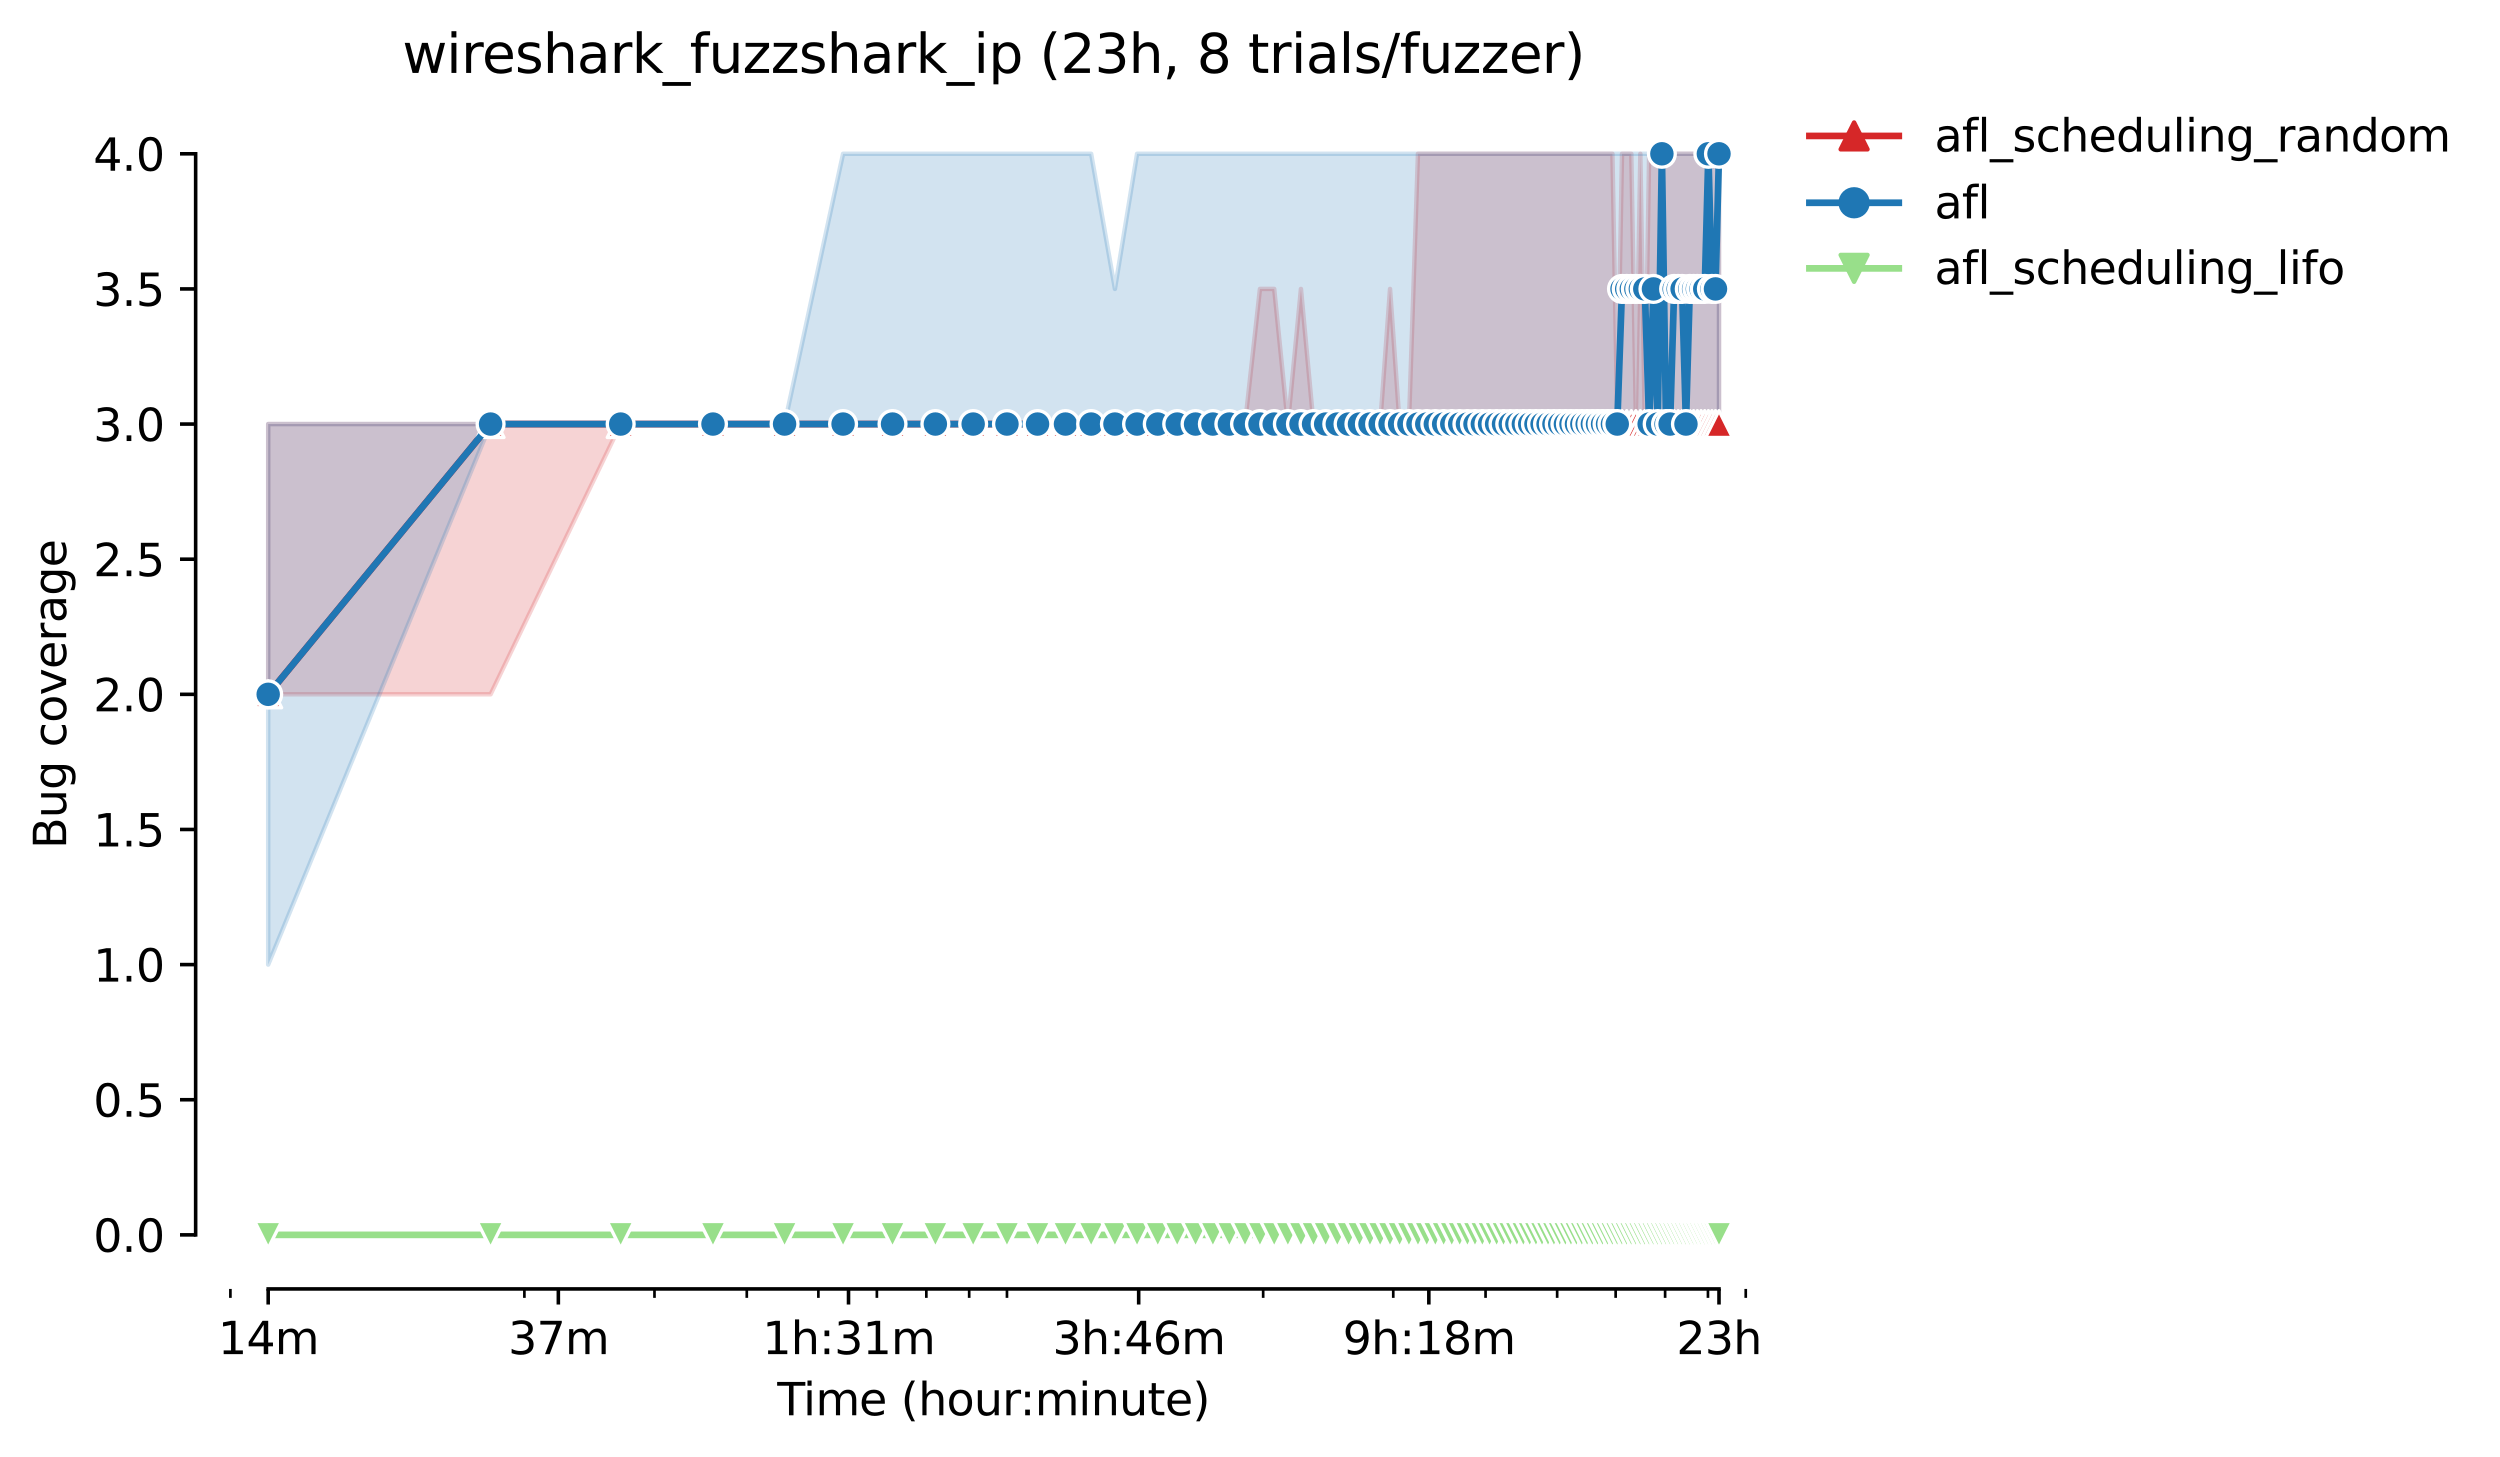 <?xml version="1.0" encoding="utf-8" standalone="no"?>
<!DOCTYPE svg PUBLIC "-//W3C//DTD SVG 1.1//EN"
  "http://www.w3.org/Graphics/SVG/1.1/DTD/svg11.dtd">
<svg height="325.986pt" version="1.1" viewBox="0 0 559.439 325.986" width="559.439pt" xmlns="http://www.w3.org/2000/svg" xmlns:xlink="http://www.w3.org/1999/xlink">
 <defs>
  <style type="text/css">*{stroke-linecap:butt;stroke-linejoin:round;}</style>
 </defs>
 <g id="figure_1">
  <g id="patch_1">
   <path d="M 0 325.986 
L 559.439 325.986 
L 559.439 0 
L 0 0 
z
" style="fill:#ffffff;"/>
  </g>
  <g id="axes_1">
   <g id="patch_2">
    <path d="M 43.781 288.43 
L 400.901 288.43 
L 400.901 22.318 
L 43.781 22.318 
z
" style="fill:#ffffff;"/>
   </g>
   <g id="PolyCollection_1">
    <defs>
     <path d="M 60.014 -231.092 
L 60.014 -170.612 
L 109.78 -170.612 
L 138.892 -231.092 
L 159.547 -231.092 
L 175.568 -231.092 
L 188.658 -231.092 
L 199.726 -231.092 
L 209.313 -231.092 
L 217.77 -231.092 
L 225.335 -231.092 
L 232.178 -231.092 
L 238.425 -231.092 
L 244.172 -231.092 
L 249.493 -231.092 
L 254.446 -231.092 
L 259.08 -231.092 
L 263.433 -231.092 
L 267.536 -231.092 
L 271.418 -231.092 
L 275.101 -231.092 
L 278.604 -231.092 
L 281.944 -231.092 
L 285.136 -231.092 
L 288.191 -231.092 
L 291.122 -231.092 
L 293.938 -231.092 
L 296.648 -231.092 
L 299.259 -231.092 
L 301.778 -231.092 
L 304.213 -231.092 
L 306.567 -231.092 
L 308.846 -231.092 
L 311.056 -231.092 
L 313.199 -231.092 
L 315.28 -231.092 
L 317.303 -231.092 
L 319.27 -231.092 
L 321.185 -231.092 
L 323.05 -231.092 
L 324.867 -231.092 
L 326.64 -231.092 
L 328.37 -231.092 
L 330.06 -231.092 
L 331.711 -231.092 
L 333.324 -231.092 
L 334.902 -231.092 
L 336.446 -231.092 
L 337.958 -231.092 
L 339.438 -231.092 
L 340.889 -231.092 
L 342.31 -231.092 
L 343.705 -231.092 
L 345.072 -231.092 
L 346.414 -231.092 
L 347.732 -231.092 
L 349.025 -231.092 
L 350.296 -231.092 
L 351.545 -231.092 
L 352.772 -231.092 
L 353.979 -231.092 
L 355.166 -231.092 
L 356.333 -231.092 
L 357.482 -231.092 
L 358.613 -231.092 
L 359.726 -231.092 
L 360.822 -231.092 
L 361.902 -231.092 
L 362.965 -231.092 
L 364.014 -231.092 
L 365.047 -231.092 
L 366.065 -231.092 
L 367.069 -231.092 
L 368.06 -231.092 
L 369.036 -231.092 
L 370 -231.092 
L 370.951 -231.092 
L 371.89 -231.092 
L 372.816 -231.092 
L 373.731 -231.092 
L 374.634 -231.092 
L 375.526 -231.092 
L 376.407 -231.092 
L 377.277 -231.092 
L 378.137 -231.092 
L 378.987 -231.092 
L 379.826 -231.092 
L 380.656 -231.092 
L 381.477 -231.092 
L 382.288 -231.092 
L 383.09 -231.092 
L 383.884 -231.092 
L 384.669 -231.092 
L 384.669 -291.572 
L 384.669 -291.572 
L 383.884 -291.572 
L 383.09 -291.572 
L 382.288 -291.572 
L 381.477 -291.572 
L 380.656 -291.572 
L 379.826 -291.572 
L 378.987 -291.572 
L 378.137 -291.572 
L 377.277 -291.572 
L 376.407 -291.572 
L 375.526 -291.572 
L 374.634 -291.572 
L 373.731 -291.572 
L 372.816 -291.572 
L 371.89 -291.572 
L 370.951 -291.572 
L 370 -291.572 
L 369.036 -291.572 
L 368.06 -231.092 
L 367.069 -291.572 
L 366.065 -232.604 
L 365.047 -291.572 
L 364.014 -291.572 
L 362.965 -291.572 
L 361.902 -232.604 
L 360.822 -291.572 
L 359.726 -291.572 
L 358.613 -291.572 
L 357.482 -291.572 
L 356.333 -291.572 
L 355.166 -291.572 
L 353.979 -291.572 
L 352.772 -291.572 
L 351.545 -291.572 
L 350.296 -291.572 
L 349.025 -291.572 
L 347.732 -291.572 
L 346.414 -291.572 
L 345.072 -291.572 
L 343.705 -291.572 
L 342.31 -291.572 
L 340.889 -291.572 
L 339.438 -291.572 
L 337.958 -291.572 
L 336.446 -291.572 
L 334.902 -291.572 
L 333.324 -291.572 
L 331.711 -291.572 
L 330.06 -291.572 
L 328.37 -291.572 
L 326.64 -291.572 
L 324.867 -291.572 
L 323.05 -291.572 
L 321.185 -291.572 
L 319.27 -291.572 
L 317.303 -291.572 
L 315.28 -231.092 
L 313.199 -231.092 
L 311.056 -261.332 
L 308.846 -231.092 
L 306.567 -231.092 
L 304.213 -231.092 
L 301.778 -231.092 
L 299.259 -231.092 
L 296.648 -231.092 
L 293.938 -231.092 
L 291.122 -261.332 
L 288.191 -231.092 
L 285.136 -261.332 
L 281.944 -261.332 
L 278.604 -231.092 
L 275.101 -231.092 
L 271.418 -231.092 
L 267.536 -231.092 
L 263.433 -231.092 
L 259.08 -231.092 
L 254.446 -231.092 
L 249.493 -231.092 
L 244.172 -231.092 
L 238.425 -231.092 
L 232.178 -231.092 
L 225.335 -231.092 
L 217.77 -231.092 
L 209.313 -231.092 
L 199.726 -231.092 
L 188.658 -231.092 
L 175.568 -231.092 
L 159.547 -231.092 
L 138.892 -231.092 
L 109.78 -231.092 
L 60.014 -231.092 
z
" id="m1e1ba88172" style="stroke:#d62728;stroke-opacity:0.2;"/>
    </defs>
    <g clip-path="url(#pf624913f02)">
     <use style="fill:#d62728;fill-opacity:0.2;stroke:#d62728;stroke-opacity:0.2;" x="0" xlink:href="#m1e1ba88172" y="325.986"/>
    </g>
   </g>
   <g id="PolyCollection_2">
    <defs>
     <path d="M 60.014 -231.092 
L 60.014 -110.132 
L 109.78 -231.092 
L 138.892 -231.092 
L 159.547 -231.092 
L 175.568 -231.092 
L 188.658 -231.092 
L 199.726 -231.092 
L 209.313 -231.092 
L 217.77 -231.092 
L 225.335 -231.092 
L 232.178 -231.092 
L 238.425 -231.092 
L 244.172 -231.092 
L 249.493 -231.092 
L 254.446 -231.092 
L 259.08 -231.092 
L 263.433 -231.092 
L 267.536 -231.092 
L 271.418 -231.092 
L 275.101 -231.092 
L 278.604 -231.092 
L 281.944 -231.092 
L 285.136 -231.092 
L 288.191 -231.092 
L 291.122 -231.092 
L 293.938 -231.092 
L 296.648 -231.092 
L 299.259 -231.092 
L 301.778 -231.092 
L 304.213 -231.092 
L 306.567 -231.092 
L 308.846 -231.092 
L 311.056 -231.092 
L 313.199 -231.092 
L 315.28 -231.092 
L 317.303 -231.092 
L 319.27 -231.092 
L 321.185 -231.092 
L 323.05 -231.092 
L 324.867 -231.092 
L 326.64 -231.092 
L 328.37 -231.092 
L 330.06 -231.092 
L 331.711 -231.092 
L 333.324 -231.092 
L 334.902 -231.092 
L 336.446 -231.092 
L 337.958 -231.092 
L 339.438 -231.092 
L 340.889 -231.092 
L 342.31 -231.092 
L 343.705 -231.092 
L 345.072 -231.092 
L 346.414 -231.092 
L 347.732 -231.092 
L 349.025 -231.092 
L 350.296 -231.092 
L 351.545 -231.092 
L 352.772 -231.092 
L 353.979 -231.092 
L 355.166 -231.092 
L 356.333 -231.092 
L 357.482 -231.092 
L 358.613 -231.092 
L 359.726 -231.092 
L 360.822 -231.092 
L 361.902 -231.092 
L 362.965 -231.092 
L 364.014 -231.092 
L 365.047 -231.092 
L 366.065 -231.092 
L 367.069 -231.092 
L 368.06 -231.092 
L 369.036 -231.092 
L 370 -231.092 
L 370.951 -231.092 
L 371.89 -231.092 
L 372.816 -231.092 
L 373.731 -231.092 
L 374.634 -231.092 
L 375.526 -231.092 
L 376.407 -231.092 
L 377.277 -231.092 
L 378.137 -231.092 
L 378.987 -231.092 
L 379.826 -231.092 
L 380.656 -231.092 
L 381.477 -231.092 
L 382.288 -231.092 
L 383.09 -231.092 
L 383.884 -231.092 
L 384.669 -231.092 
L 384.669 -291.572 
L 384.669 -291.572 
L 383.884 -291.572 
L 383.09 -291.572 
L 382.288 -291.572 
L 381.477 -291.572 
L 380.656 -291.572 
L 379.826 -291.572 
L 378.987 -291.572 
L 378.137 -291.572 
L 377.277 -291.572 
L 376.407 -291.572 
L 375.526 -291.572 
L 374.634 -291.572 
L 373.731 -291.572 
L 372.816 -291.572 
L 371.89 -291.572 
L 370.951 -291.572 
L 370 -291.572 
L 369.036 -291.572 
L 368.06 -291.572 
L 367.069 -291.572 
L 366.065 -291.572 
L 365.047 -291.572 
L 364.014 -291.572 
L 362.965 -291.572 
L 361.902 -291.572 
L 360.822 -291.572 
L 359.726 -291.572 
L 358.613 -291.572 
L 357.482 -291.572 
L 356.333 -291.572 
L 355.166 -291.572 
L 353.979 -291.572 
L 352.772 -291.572 
L 351.545 -291.572 
L 350.296 -291.572 
L 349.025 -291.572 
L 347.732 -291.572 
L 346.414 -291.572 
L 345.072 -291.572 
L 343.705 -291.572 
L 342.31 -291.572 
L 340.889 -291.572 
L 339.438 -291.572 
L 337.958 -291.572 
L 336.446 -291.572 
L 334.902 -291.572 
L 333.324 -291.572 
L 331.711 -291.572 
L 330.06 -291.572 
L 328.37 -291.572 
L 326.64 -291.572 
L 324.867 -291.572 
L 323.05 -291.572 
L 321.185 -291.572 
L 319.27 -291.572 
L 317.303 -291.572 
L 315.28 -291.572 
L 313.199 -291.572 
L 311.056 -291.572 
L 308.846 -291.572 
L 306.567 -291.572 
L 304.213 -291.572 
L 301.778 -291.572 
L 299.259 -291.572 
L 296.648 -291.572 
L 293.938 -291.572 
L 291.122 -291.572 
L 288.191 -291.572 
L 285.136 -291.572 
L 281.944 -291.572 
L 278.604 -291.572 
L 275.101 -291.572 
L 271.418 -291.572 
L 267.536 -291.572 
L 263.433 -291.572 
L 259.08 -291.572 
L 254.446 -291.572 
L 249.493 -261.332 
L 244.172 -291.572 
L 238.425 -291.572 
L 232.178 -291.572 
L 225.335 -291.572 
L 217.77 -291.572 
L 209.313 -291.572 
L 199.726 -291.572 
L 188.658 -291.572 
L 175.568 -231.092 
L 159.547 -231.092 
L 138.892 -231.092 
L 109.78 -231.092 
L 60.014 -231.092 
z
" id="m24feb9cec8" style="stroke:#1f77b4;stroke-opacity:0.2;"/>
    </defs>
    <g clip-path="url(#pf624913f02)">
     <use style="fill:#1f77b4;fill-opacity:0.2;stroke:#1f77b4;stroke-opacity:0.2;" x="0" xlink:href="#m24feb9cec8" y="325.986"/>
    </g>
   </g>
   <g id="PolyCollection_3">
    <defs>
     <path d="M 60.014 -49.652 
L 60.014 -49.652 
L 109.78 -49.652 
L 138.892 -49.652 
L 159.547 -49.652 
L 175.568 -49.652 
L 188.658 -49.652 
L 199.726 -49.652 
L 209.313 -49.652 
L 217.77 -49.652 
L 225.335 -49.652 
L 232.178 -49.652 
L 238.425 -49.652 
L 244.172 -49.652 
L 249.493 -49.652 
L 254.446 -49.652 
L 259.08 -49.652 
L 263.433 -49.652 
L 267.536 -49.652 
L 271.418 -49.652 
L 275.101 -49.652 
L 278.604 -49.652 
L 281.944 -49.652 
L 285.136 -49.652 
L 288.191 -49.652 
L 291.122 -49.652 
L 293.938 -49.652 
L 296.648 -49.652 
L 299.259 -49.652 
L 301.778 -49.652 
L 304.213 -49.652 
L 306.567 -49.652 
L 308.846 -49.652 
L 311.056 -49.652 
L 313.199 -49.652 
L 315.28 -49.652 
L 317.303 -49.652 
L 319.27 -49.652 
L 321.185 -49.652 
L 323.05 -49.652 
L 324.867 -49.652 
L 326.64 -49.652 
L 328.37 -49.652 
L 330.06 -49.652 
L 331.711 -49.652 
L 333.324 -49.652 
L 334.902 -49.652 
L 336.446 -49.652 
L 337.958 -49.652 
L 339.438 -49.652 
L 340.889 -49.652 
L 342.31 -49.652 
L 343.705 -49.652 
L 345.072 -49.652 
L 346.414 -49.652 
L 347.732 -49.652 
L 349.025 -49.652 
L 350.296 -49.652 
L 351.545 -49.652 
L 352.772 -49.652 
L 353.979 -49.652 
L 355.166 -49.652 
L 356.333 -49.652 
L 357.482 -49.652 
L 358.613 -49.652 
L 359.726 -49.652 
L 360.822 -49.652 
L 361.902 -49.652 
L 362.965 -49.652 
L 364.014 -49.652 
L 365.047 -49.652 
L 366.065 -49.652 
L 367.069 -49.652 
L 368.06 -49.652 
L 369.036 -49.652 
L 370 -49.652 
L 370.951 -49.652 
L 371.89 -49.652 
L 372.816 -49.652 
L 373.731 -49.652 
L 374.634 -49.652 
L 375.526 -49.652 
L 376.407 -49.652 
L 377.277 -49.652 
L 378.137 -49.652 
L 378.987 -49.652 
L 379.826 -49.652 
L 380.656 -49.652 
L 381.477 -49.652 
L 382.288 -49.652 
L 383.09 -49.652 
L 383.884 -49.652 
L 384.669 -49.652 
L 384.669 -49.652 
L 384.669 -49.652 
L 383.884 -49.652 
L 383.09 -49.652 
L 382.288 -49.652 
L 381.477 -49.652 
L 380.656 -49.652 
L 379.826 -49.652 
L 378.987 -49.652 
L 378.137 -49.652 
L 377.277 -49.652 
L 376.407 -49.652 
L 375.526 -49.652 
L 374.634 -49.652 
L 373.731 -49.652 
L 372.816 -49.652 
L 371.89 -49.652 
L 370.951 -49.652 
L 370 -49.652 
L 369.036 -49.652 
L 368.06 -49.652 
L 367.069 -49.652 
L 366.065 -49.652 
L 365.047 -49.652 
L 364.014 -49.652 
L 362.965 -49.652 
L 361.902 -49.652 
L 360.822 -49.652 
L 359.726 -49.652 
L 358.613 -49.652 
L 357.482 -49.652 
L 356.333 -49.652 
L 355.166 -49.652 
L 353.979 -49.652 
L 352.772 -49.652 
L 351.545 -49.652 
L 350.296 -49.652 
L 349.025 -49.652 
L 347.732 -49.652 
L 346.414 -49.652 
L 345.072 -49.652 
L 343.705 -49.652 
L 342.31 -49.652 
L 340.889 -49.652 
L 339.438 -49.652 
L 337.958 -49.652 
L 336.446 -49.652 
L 334.902 -49.652 
L 333.324 -49.652 
L 331.711 -49.652 
L 330.06 -49.652 
L 328.37 -49.652 
L 326.64 -49.652 
L 324.867 -49.652 
L 323.05 -49.652 
L 321.185 -49.652 
L 319.27 -49.652 
L 317.303 -49.652 
L 315.28 -49.652 
L 313.199 -49.652 
L 311.056 -49.652 
L 308.846 -49.652 
L 306.567 -49.652 
L 304.213 -49.652 
L 301.778 -49.652 
L 299.259 -49.652 
L 296.648 -49.652 
L 293.938 -49.652 
L 291.122 -49.652 
L 288.191 -49.652 
L 285.136 -49.652 
L 281.944 -49.652 
L 278.604 -49.652 
L 275.101 -49.652 
L 271.418 -49.652 
L 267.536 -49.652 
L 263.433 -49.652 
L 259.08 -49.652 
L 254.446 -49.652 
L 249.493 -49.652 
L 244.172 -49.652 
L 238.425 -49.652 
L 232.178 -49.652 
L 225.335 -49.652 
L 217.77 -49.652 
L 209.313 -49.652 
L 199.726 -49.652 
L 188.658 -49.652 
L 175.568 -49.652 
L 159.547 -49.652 
L 138.892 -49.652 
L 109.78 -49.652 
L 60.014 -49.652 
z
" id="mb42628ff48" style="stroke:#98df8a;stroke-opacity:0.2;"/>
    </defs>
    <g clip-path="url(#pf624913f02)">
     <use style="fill:#98df8a;fill-opacity:0.2;stroke:#98df8a;stroke-opacity:0.2;" x="0" xlink:href="#mb42628ff48" y="325.986"/>
    </g>
   </g>
   <g id="matplotlib.axis_1">
    <g id="xtick_1">
     <g id="line2d_1">
      <defs>
       <path d="M 0 0 
L 0 3.5 
" id="m91bf0a7ec5" style="stroke:#000000;stroke-width:0.8;"/>
      </defs>
      <g>
       <use style="stroke:#000000;stroke-width:0.8;" x="60.014" xlink:href="#m91bf0a7ec5" y="288.43"/>
      </g>
     </g>
     <g id="text_1">
      <!-- 14m -->
      <g transform="translate(48.781 303.029)scale(0.1 -0.1)">
       <defs>
        <path d="M 794 531 
L 1825 531 
L 1825 4091 
L 703 3866 
L 703 4441 
L 1819 4666 
L 2450 4666 
L 2450 531 
L 3481 531 
L 3481 0 
L 794 0 
L 794 531 
z
" id="DejaVuSans-31" transform="scale(0.016)"/>
        <path d="M 2419 4116 
L 825 1625 
L 2419 1625 
L 2419 4116 
z
M 2253 4666 
L 3047 4666 
L 3047 1625 
L 3713 1625 
L 3713 1100 
L 3047 1100 
L 3047 0 
L 2419 0 
L 2419 1100 
L 313 1100 
L 313 1709 
L 2253 4666 
z
" id="DejaVuSans-34" transform="scale(0.016)"/>
        <path d="M 3328 2828 
Q 3544 3216 3844 3400 
Q 4144 3584 4550 3584 
Q 5097 3584 5394 3201 
Q 5691 2819 5691 2113 
L 5691 0 
L 5113 0 
L 5113 2094 
Q 5113 2597 4934 2840 
Q 4756 3084 4391 3084 
Q 3944 3084 3684 2787 
Q 3425 2491 3425 1978 
L 3425 0 
L 2847 0 
L 2847 2094 
Q 2847 2600 2669 2842 
Q 2491 3084 2119 3084 
Q 1678 3084 1418 2786 
Q 1159 2488 1159 1978 
L 1159 0 
L 581 0 
L 581 3500 
L 1159 3500 
L 1159 2956 
Q 1356 3278 1631 3431 
Q 1906 3584 2284 3584 
Q 2666 3584 2933 3390 
Q 3200 3197 3328 2828 
z
" id="DejaVuSans-6d" transform="scale(0.016)"/>
       </defs>
       <use xlink:href="#DejaVuSans-31"/>
       <use x="63.623" xlink:href="#DejaVuSans-34"/>
       <use x="127.246" xlink:href="#DejaVuSans-6d"/>
      </g>
     </g>
    </g>
    <g id="xtick_2">
     <g id="line2d_2">
      <g>
       <use style="stroke:#000000;stroke-width:0.8;" x="124.945" xlink:href="#m91bf0a7ec5" y="288.43"/>
      </g>
     </g>
     <g id="text_2">
      <!-- 37m -->
      <g transform="translate(113.712 303.029)scale(0.1 -0.1)">
       <defs>
        <path d="M 2597 2516 
Q 3050 2419 3304 2112 
Q 3559 1806 3559 1356 
Q 3559 666 3084 287 
Q 2609 -91 1734 -91 
Q 1441 -91 1130 -33 
Q 819 25 488 141 
L 488 750 
Q 750 597 1062 519 
Q 1375 441 1716 441 
Q 2309 441 2620 675 
Q 2931 909 2931 1356 
Q 2931 1769 2642 2001 
Q 2353 2234 1838 2234 
L 1294 2234 
L 1294 2753 
L 1863 2753 
Q 2328 2753 2575 2939 
Q 2822 3125 2822 3475 
Q 2822 3834 2567 4026 
Q 2313 4219 1838 4219 
Q 1578 4219 1281 4162 
Q 984 4106 628 3988 
L 628 4550 
Q 988 4650 1302 4700 
Q 1616 4750 1894 4750 
Q 2613 4750 3031 4423 
Q 3450 4097 3450 3541 
Q 3450 3153 3228 2886 
Q 3006 2619 2597 2516 
z
" id="DejaVuSans-33" transform="scale(0.016)"/>
        <path d="M 525 4666 
L 3525 4666 
L 3525 4397 
L 1831 0 
L 1172 0 
L 2766 4134 
L 525 4134 
L 525 4666 
z
" id="DejaVuSans-37" transform="scale(0.016)"/>
       </defs>
       <use xlink:href="#DejaVuSans-33"/>
       <use x="63.623" xlink:href="#DejaVuSans-37"/>
       <use x="127.246" xlink:href="#DejaVuSans-6d"/>
      </g>
     </g>
    </g>
    <g id="xtick_3">
     <g id="line2d_3">
      <g>
       <use style="stroke:#000000;stroke-width:0.8;" x="189.876" xlink:href="#m91bf0a7ec5" y="288.43"/>
      </g>
     </g>
     <g id="text_3">
      <!-- 1h:31m -->
      <g transform="translate(170.609 303.029)scale(0.1 -0.1)">
       <defs>
        <path d="M 3513 2113 
L 3513 0 
L 2938 0 
L 2938 2094 
Q 2938 2591 2744 2837 
Q 2550 3084 2163 3084 
Q 1697 3084 1428 2787 
Q 1159 2491 1159 1978 
L 1159 0 
L 581 0 
L 581 4863 
L 1159 4863 
L 1159 2956 
Q 1366 3272 1645 3428 
Q 1925 3584 2291 3584 
Q 2894 3584 3203 3211 
Q 3513 2838 3513 2113 
z
" id="DejaVuSans-68" transform="scale(0.016)"/>
        <path d="M 750 794 
L 1409 794 
L 1409 0 
L 750 0 
L 750 794 
z
M 750 3309 
L 1409 3309 
L 1409 2516 
L 750 2516 
L 750 3309 
z
" id="DejaVuSans-3a" transform="scale(0.016)"/>
       </defs>
       <use xlink:href="#DejaVuSans-31"/>
       <use x="63.623" xlink:href="#DejaVuSans-68"/>
       <use x="127.002" xlink:href="#DejaVuSans-3a"/>
       <use x="160.693" xlink:href="#DejaVuSans-33"/>
       <use x="224.316" xlink:href="#DejaVuSans-31"/>
       <use x="287.939" xlink:href="#DejaVuSans-6d"/>
      </g>
     </g>
    </g>
    <g id="xtick_4">
     <g id="line2d_4">
      <g>
       <use style="stroke:#000000;stroke-width:0.8;" x="254.807" xlink:href="#m91bf0a7ec5" y="288.43"/>
      </g>
     </g>
     <g id="text_4">
      <!-- 3h:46m -->
      <g transform="translate(235.54 303.029)scale(0.1 -0.1)">
       <defs>
        <path d="M 2113 2584 
Q 1688 2584 1439 2293 
Q 1191 2003 1191 1497 
Q 1191 994 1439 701 
Q 1688 409 2113 409 
Q 2538 409 2786 701 
Q 3034 994 3034 1497 
Q 3034 2003 2786 2293 
Q 2538 2584 2113 2584 
z
M 3366 4563 
L 3366 3988 
Q 3128 4100 2886 4159 
Q 2644 4219 2406 4219 
Q 1781 4219 1451 3797 
Q 1122 3375 1075 2522 
Q 1259 2794 1537 2939 
Q 1816 3084 2150 3084 
Q 2853 3084 3261 2657 
Q 3669 2231 3669 1497 
Q 3669 778 3244 343 
Q 2819 -91 2113 -91 
Q 1303 -91 875 529 
Q 447 1150 447 2328 
Q 447 3434 972 4092 
Q 1497 4750 2381 4750 
Q 2619 4750 2861 4703 
Q 3103 4656 3366 4563 
z
" id="DejaVuSans-36" transform="scale(0.016)"/>
       </defs>
       <use xlink:href="#DejaVuSans-33"/>
       <use x="63.623" xlink:href="#DejaVuSans-68"/>
       <use x="127.002" xlink:href="#DejaVuSans-3a"/>
       <use x="160.693" xlink:href="#DejaVuSans-34"/>
       <use x="224.316" xlink:href="#DejaVuSans-36"/>
       <use x="287.939" xlink:href="#DejaVuSans-6d"/>
      </g>
     </g>
    </g>
    <g id="xtick_5">
     <g id="line2d_5">
      <g>
       <use style="stroke:#000000;stroke-width:0.8;" x="319.738" xlink:href="#m91bf0a7ec5" y="288.43"/>
      </g>
     </g>
     <g id="text_5">
      <!-- 9h:18m -->
      <g transform="translate(300.471 303.029)scale(0.1 -0.1)">
       <defs>
        <path d="M 703 97 
L 703 672 
Q 941 559 1184 500 
Q 1428 441 1663 441 
Q 2288 441 2617 861 
Q 2947 1281 2994 2138 
Q 2813 1869 2534 1725 
Q 2256 1581 1919 1581 
Q 1219 1581 811 2004 
Q 403 2428 403 3163 
Q 403 3881 828 4315 
Q 1253 4750 1959 4750 
Q 2769 4750 3195 4129 
Q 3622 3509 3622 2328 
Q 3622 1225 3098 567 
Q 2575 -91 1691 -91 
Q 1453 -91 1209 -44 
Q 966 3 703 97 
z
M 1959 2075 
Q 2384 2075 2632 2365 
Q 2881 2656 2881 3163 
Q 2881 3666 2632 3958 
Q 2384 4250 1959 4250 
Q 1534 4250 1286 3958 
Q 1038 3666 1038 3163 
Q 1038 2656 1286 2365 
Q 1534 2075 1959 2075 
z
" id="DejaVuSans-39" transform="scale(0.016)"/>
        <path d="M 2034 2216 
Q 1584 2216 1326 1975 
Q 1069 1734 1069 1313 
Q 1069 891 1326 650 
Q 1584 409 2034 409 
Q 2484 409 2743 651 
Q 3003 894 3003 1313 
Q 3003 1734 2745 1975 
Q 2488 2216 2034 2216 
z
M 1403 2484 
Q 997 2584 770 2862 
Q 544 3141 544 3541 
Q 544 4100 942 4425 
Q 1341 4750 2034 4750 
Q 2731 4750 3128 4425 
Q 3525 4100 3525 3541 
Q 3525 3141 3298 2862 
Q 3072 2584 2669 2484 
Q 3125 2378 3379 2068 
Q 3634 1759 3634 1313 
Q 3634 634 3220 271 
Q 2806 -91 2034 -91 
Q 1263 -91 848 271 
Q 434 634 434 1313 
Q 434 1759 690 2068 
Q 947 2378 1403 2484 
z
M 1172 3481 
Q 1172 3119 1398 2916 
Q 1625 2713 2034 2713 
Q 2441 2713 2670 2916 
Q 2900 3119 2900 3481 
Q 2900 3844 2670 4047 
Q 2441 4250 2034 4250 
Q 1625 4250 1398 4047 
Q 1172 3844 1172 3481 
z
" id="DejaVuSans-38" transform="scale(0.016)"/>
       </defs>
       <use xlink:href="#DejaVuSans-39"/>
       <use x="63.623" xlink:href="#DejaVuSans-68"/>
       <use x="127.002" xlink:href="#DejaVuSans-3a"/>
       <use x="160.693" xlink:href="#DejaVuSans-31"/>
       <use x="224.316" xlink:href="#DejaVuSans-38"/>
       <use x="287.939" xlink:href="#DejaVuSans-6d"/>
      </g>
     </g>
    </g>
    <g id="xtick_6">
     <g id="line2d_6">
      <g>
       <use style="stroke:#000000;stroke-width:0.8;" x="384.669" xlink:href="#m91bf0a7ec5" y="288.43"/>
      </g>
     </g>
     <g id="text_6">
      <!-- 23h -->
      <g transform="translate(375.138 303.029)scale(0.1 -0.1)">
       <defs>
        <path d="M 1228 531 
L 3431 531 
L 3431 0 
L 469 0 
L 469 531 
Q 828 903 1448 1529 
Q 2069 2156 2228 2338 
Q 2531 2678 2651 2914 
Q 2772 3150 2772 3378 
Q 2772 3750 2511 3984 
Q 2250 4219 1831 4219 
Q 1534 4219 1204 4116 
Q 875 4013 500 3803 
L 500 4441 
Q 881 4594 1212 4672 
Q 1544 4750 1819 4750 
Q 2544 4750 2975 4387 
Q 3406 4025 3406 3419 
Q 3406 3131 3298 2873 
Q 3191 2616 2906 2266 
Q 2828 2175 2409 1742 
Q 1991 1309 1228 531 
z
" id="DejaVuSans-32" transform="scale(0.016)"/>
       </defs>
       <use xlink:href="#DejaVuSans-32"/>
       <use x="63.623" xlink:href="#DejaVuSans-33"/>
       <use x="127.246" xlink:href="#DejaVuSans-68"/>
      </g>
     </g>
    </g>
    <g id="xtick_7">
     <g id="line2d_7">
      <defs>
       <path d="M 0 0 
L 0 2 
" id="m40324e55cf" style="stroke:#000000;stroke-width:0.6;"/>
      </defs>
      <g>
       <use style="stroke:#000000;stroke-width:0.6;" x="51.557" xlink:href="#m40324e55cf" y="288.43"/>
      </g>
     </g>
    </g>
    <g id="xtick_8">
     <g id="line2d_8">
      <g>
       <use style="stroke:#000000;stroke-width:0.6;" x="117.345" xlink:href="#m40324e55cf" y="288.43"/>
      </g>
     </g>
    </g>
    <g id="xtick_9">
     <g id="line2d_9">
      <g>
       <use style="stroke:#000000;stroke-width:0.6;" x="146.457" xlink:href="#m40324e55cf" y="288.43"/>
      </g>
     </g>
    </g>
    <g id="xtick_10">
     <g id="line2d_10">
      <g>
       <use style="stroke:#000000;stroke-width:0.6;" x="167.112" xlink:href="#m40324e55cf" y="288.43"/>
      </g>
     </g>
    </g>
    <g id="xtick_11">
     <g id="line2d_11">
      <g>
       <use style="stroke:#000000;stroke-width:0.6;" x="183.133" xlink:href="#m40324e55cf" y="288.43"/>
      </g>
     </g>
    </g>
    <g id="xtick_12">
     <g id="line2d_12">
      <g>
       <use style="stroke:#000000;stroke-width:0.6;" x="196.223" xlink:href="#m40324e55cf" y="288.43"/>
      </g>
     </g>
    </g>
    <g id="xtick_13">
     <g id="line2d_13">
      <g>
       <use style="stroke:#000000;stroke-width:0.6;" x="207.291" xlink:href="#m40324e55cf" y="288.43"/>
      </g>
     </g>
    </g>
    <g id="xtick_14">
     <g id="line2d_14">
      <g>
       <use style="stroke:#000000;stroke-width:0.6;" x="216.878" xlink:href="#m40324e55cf" y="288.43"/>
      </g>
     </g>
    </g>
    <g id="xtick_15">
     <g id="line2d_15">
      <g>
       <use style="stroke:#000000;stroke-width:0.6;" x="225.335" xlink:href="#m40324e55cf" y="288.43"/>
      </g>
     </g>
    </g>
    <g id="xtick_16">
     <g id="line2d_16">
      <g>
       <use style="stroke:#000000;stroke-width:0.6;" x="282.666" xlink:href="#m40324e55cf" y="288.43"/>
      </g>
     </g>
    </g>
    <g id="xtick_17">
     <g id="line2d_17">
      <g>
       <use style="stroke:#000000;stroke-width:0.6;" x="311.777" xlink:href="#m40324e55cf" y="288.43"/>
      </g>
     </g>
    </g>
    <g id="xtick_18">
     <g id="line2d_18">
      <g>
       <use style="stroke:#000000;stroke-width:0.6;" x="332.432" xlink:href="#m40324e55cf" y="288.43"/>
      </g>
     </g>
    </g>
    <g id="xtick_19">
     <g id="line2d_19">
      <g>
       <use style="stroke:#000000;stroke-width:0.6;" x="348.453" xlink:href="#m40324e55cf" y="288.43"/>
      </g>
     </g>
    </g>
    <g id="xtick_20">
     <g id="line2d_20">
      <g>
       <use style="stroke:#000000;stroke-width:0.6;" x="361.544" xlink:href="#m40324e55cf" y="288.43"/>
      </g>
     </g>
    </g>
    <g id="xtick_21">
     <g id="line2d_21">
      <g>
       <use style="stroke:#000000;stroke-width:0.6;" x="372.611" xlink:href="#m40324e55cf" y="288.43"/>
      </g>
     </g>
    </g>
    <g id="xtick_22">
     <g id="line2d_22">
      <g>
       <use style="stroke:#000000;stroke-width:0.6;" x="382.199" xlink:href="#m40324e55cf" y="288.43"/>
      </g>
     </g>
    </g>
    <g id="xtick_23">
     <g id="line2d_23">
      <g>
       <use style="stroke:#000000;stroke-width:0.6;" x="390.655" xlink:href="#m40324e55cf" y="288.43"/>
      </g>
     </g>
    </g>
    <g id="text_7">
     <!-- Time (hour:minute) -->
     <g transform="translate(173.934 316.707)scale(0.1 -0.1)">
      <defs>
       <path d="M -19 4666 
L 3928 4666 
L 3928 4134 
L 2272 4134 
L 2272 0 
L 1638 0 
L 1638 4134 
L -19 4134 
L -19 4666 
z
" id="DejaVuSans-54" transform="scale(0.016)"/>
       <path d="M 603 3500 
L 1178 3500 
L 1178 0 
L 603 0 
L 603 3500 
z
M 603 4863 
L 1178 4863 
L 1178 4134 
L 603 4134 
L 603 4863 
z
" id="DejaVuSans-69" transform="scale(0.016)"/>
       <path d="M 3597 1894 
L 3597 1613 
L 953 1613 
Q 991 1019 1311 708 
Q 1631 397 2203 397 
Q 2534 397 2845 478 
Q 3156 559 3463 722 
L 3463 178 
Q 3153 47 2828 -22 
Q 2503 -91 2169 -91 
Q 1331 -91 842 396 
Q 353 884 353 1716 
Q 353 2575 817 3079 
Q 1281 3584 2069 3584 
Q 2775 3584 3186 3129 
Q 3597 2675 3597 1894 
z
M 3022 2063 
Q 3016 2534 2758 2815 
Q 2500 3097 2075 3097 
Q 1594 3097 1305 2825 
Q 1016 2553 972 2059 
L 3022 2063 
z
" id="DejaVuSans-65" transform="scale(0.016)"/>
       <path id="DejaVuSans-20" transform="scale(0.016)"/>
       <path d="M 1984 4856 
Q 1566 4138 1362 3434 
Q 1159 2731 1159 2009 
Q 1159 1288 1364 580 
Q 1569 -128 1984 -844 
L 1484 -844 
Q 1016 -109 783 600 
Q 550 1309 550 2009 
Q 550 2706 781 3412 
Q 1013 4119 1484 4856 
L 1984 4856 
z
" id="DejaVuSans-28" transform="scale(0.016)"/>
       <path d="M 1959 3097 
Q 1497 3097 1228 2736 
Q 959 2375 959 1747 
Q 959 1119 1226 758 
Q 1494 397 1959 397 
Q 2419 397 2687 759 
Q 2956 1122 2956 1747 
Q 2956 2369 2687 2733 
Q 2419 3097 1959 3097 
z
M 1959 3584 
Q 2709 3584 3137 3096 
Q 3566 2609 3566 1747 
Q 3566 888 3137 398 
Q 2709 -91 1959 -91 
Q 1206 -91 779 398 
Q 353 888 353 1747 
Q 353 2609 779 3096 
Q 1206 3584 1959 3584 
z
" id="DejaVuSans-6f" transform="scale(0.016)"/>
       <path d="M 544 1381 
L 544 3500 
L 1119 3500 
L 1119 1403 
Q 1119 906 1312 657 
Q 1506 409 1894 409 
Q 2359 409 2629 706 
Q 2900 1003 2900 1516 
L 2900 3500 
L 3475 3500 
L 3475 0 
L 2900 0 
L 2900 538 
Q 2691 219 2414 64 
Q 2138 -91 1772 -91 
Q 1169 -91 856 284 
Q 544 659 544 1381 
z
M 1991 3584 
L 1991 3584 
z
" id="DejaVuSans-75" transform="scale(0.016)"/>
       <path d="M 2631 2963 
Q 2534 3019 2420 3045 
Q 2306 3072 2169 3072 
Q 1681 3072 1420 2755 
Q 1159 2438 1159 1844 
L 1159 0 
L 581 0 
L 581 3500 
L 1159 3500 
L 1159 2956 
Q 1341 3275 1631 3429 
Q 1922 3584 2338 3584 
Q 2397 3584 2469 3576 
Q 2541 3569 2628 3553 
L 2631 2963 
z
" id="DejaVuSans-72" transform="scale(0.016)"/>
       <path d="M 3513 2113 
L 3513 0 
L 2938 0 
L 2938 2094 
Q 2938 2591 2744 2837 
Q 2550 3084 2163 3084 
Q 1697 3084 1428 2787 
Q 1159 2491 1159 1978 
L 1159 0 
L 581 0 
L 581 3500 
L 1159 3500 
L 1159 2956 
Q 1366 3272 1645 3428 
Q 1925 3584 2291 3584 
Q 2894 3584 3203 3211 
Q 3513 2838 3513 2113 
z
" id="DejaVuSans-6e" transform="scale(0.016)"/>
       <path d="M 1172 4494 
L 1172 3500 
L 2356 3500 
L 2356 3053 
L 1172 3053 
L 1172 1153 
Q 1172 725 1289 603 
Q 1406 481 1766 481 
L 2356 481 
L 2356 0 
L 1766 0 
Q 1100 0 847 248 
Q 594 497 594 1153 
L 594 3053 
L 172 3053 
L 172 3500 
L 594 3500 
L 594 4494 
L 1172 4494 
z
" id="DejaVuSans-74" transform="scale(0.016)"/>
       <path d="M 513 4856 
L 1013 4856 
Q 1481 4119 1714 3412 
Q 1947 2706 1947 2009 
Q 1947 1309 1714 600 
Q 1481 -109 1013 -844 
L 513 -844 
Q 928 -128 1133 580 
Q 1338 1288 1338 2009 
Q 1338 2731 1133 3434 
Q 928 4138 513 4856 
z
" id="DejaVuSans-29" transform="scale(0.016)"/>
      </defs>
      <use xlink:href="#DejaVuSans-54"/>
      <use x="57.959" xlink:href="#DejaVuSans-69"/>
      <use x="85.742" xlink:href="#DejaVuSans-6d"/>
      <use x="183.154" xlink:href="#DejaVuSans-65"/>
      <use x="244.678" xlink:href="#DejaVuSans-20"/>
      <use x="276.465" xlink:href="#DejaVuSans-28"/>
      <use x="315.479" xlink:href="#DejaVuSans-68"/>
      <use x="378.857" xlink:href="#DejaVuSans-6f"/>
      <use x="440.039" xlink:href="#DejaVuSans-75"/>
      <use x="503.418" xlink:href="#DejaVuSans-72"/>
      <use x="542.781" xlink:href="#DejaVuSans-3a"/>
      <use x="576.473" xlink:href="#DejaVuSans-6d"/>
      <use x="673.885" xlink:href="#DejaVuSans-69"/>
      <use x="701.668" xlink:href="#DejaVuSans-6e"/>
      <use x="765.047" xlink:href="#DejaVuSans-75"/>
      <use x="828.426" xlink:href="#DejaVuSans-74"/>
      <use x="867.635" xlink:href="#DejaVuSans-65"/>
      <use x="929.158" xlink:href="#DejaVuSans-29"/>
     </g>
    </g>
   </g>
   <g id="matplotlib.axis_2">
    <g id="ytick_1">
     <g id="line2d_24">
      <defs>
       <path d="M 0 0 
L -3.5 0 
" id="ma229766ae8" style="stroke:#000000;stroke-width:0.8;"/>
      </defs>
      <g>
       <use style="stroke:#000000;stroke-width:0.8;" x="43.781" xlink:href="#ma229766ae8" y="276.334"/>
      </g>
     </g>
     <g id="text_8">
      <!-- 0.0 -->
      <g transform="translate(20.878 280.133)scale(0.1 -0.1)">
       <defs>
        <path d="M 2034 4250 
Q 1547 4250 1301 3770 
Q 1056 3291 1056 2328 
Q 1056 1369 1301 889 
Q 1547 409 2034 409 
Q 2525 409 2770 889 
Q 3016 1369 3016 2328 
Q 3016 3291 2770 3770 
Q 2525 4250 2034 4250 
z
M 2034 4750 
Q 2819 4750 3233 4129 
Q 3647 3509 3647 2328 
Q 3647 1150 3233 529 
Q 2819 -91 2034 -91 
Q 1250 -91 836 529 
Q 422 1150 422 2328 
Q 422 3509 836 4129 
Q 1250 4750 2034 4750 
z
" id="DejaVuSans-30" transform="scale(0.016)"/>
        <path d="M 684 794 
L 1344 794 
L 1344 0 
L 684 0 
L 684 794 
z
" id="DejaVuSans-2e" transform="scale(0.016)"/>
       </defs>
       <use xlink:href="#DejaVuSans-30"/>
       <use x="63.623" xlink:href="#DejaVuSans-2e"/>
       <use x="95.41" xlink:href="#DejaVuSans-30"/>
      </g>
     </g>
    </g>
    <g id="ytick_2">
     <g id="line2d_25">
      <g>
       <use style="stroke:#000000;stroke-width:0.8;" x="43.781" xlink:href="#ma229766ae8" y="246.094"/>
      </g>
     </g>
     <g id="text_9">
      <!-- 0.5 -->
      <g transform="translate(20.878 249.893)scale(0.1 -0.1)">
       <defs>
        <path d="M 691 4666 
L 3169 4666 
L 3169 4134 
L 1269 4134 
L 1269 2991 
Q 1406 3038 1543 3061 
Q 1681 3084 1819 3084 
Q 2600 3084 3056 2656 
Q 3513 2228 3513 1497 
Q 3513 744 3044 326 
Q 2575 -91 1722 -91 
Q 1428 -91 1123 -41 
Q 819 9 494 109 
L 494 744 
Q 775 591 1075 516 
Q 1375 441 1709 441 
Q 2250 441 2565 725 
Q 2881 1009 2881 1497 
Q 2881 1984 2565 2268 
Q 2250 2553 1709 2553 
Q 1456 2553 1204 2497 
Q 953 2441 691 2322 
L 691 4666 
z
" id="DejaVuSans-35" transform="scale(0.016)"/>
       </defs>
       <use xlink:href="#DejaVuSans-30"/>
       <use x="63.623" xlink:href="#DejaVuSans-2e"/>
       <use x="95.41" xlink:href="#DejaVuSans-35"/>
      </g>
     </g>
    </g>
    <g id="ytick_3">
     <g id="line2d_26">
      <g>
       <use style="stroke:#000000;stroke-width:0.8;" x="43.781" xlink:href="#ma229766ae8" y="215.854"/>
      </g>
     </g>
     <g id="text_10">
      <!-- 1.0 -->
      <g transform="translate(20.878 219.653)scale(0.1 -0.1)">
       <use xlink:href="#DejaVuSans-31"/>
       <use x="63.623" xlink:href="#DejaVuSans-2e"/>
       <use x="95.41" xlink:href="#DejaVuSans-30"/>
      </g>
     </g>
    </g>
    <g id="ytick_4">
     <g id="line2d_27">
      <g>
       <use style="stroke:#000000;stroke-width:0.8;" x="43.781" xlink:href="#ma229766ae8" y="185.614"/>
      </g>
     </g>
     <g id="text_11">
      <!-- 1.5 -->
      <g transform="translate(20.878 189.413)scale(0.1 -0.1)">
       <use xlink:href="#DejaVuSans-31"/>
       <use x="63.623" xlink:href="#DejaVuSans-2e"/>
       <use x="95.41" xlink:href="#DejaVuSans-35"/>
      </g>
     </g>
    </g>
    <g id="ytick_5">
     <g id="line2d_28">
      <g>
       <use style="stroke:#000000;stroke-width:0.8;" x="43.781" xlink:href="#ma229766ae8" y="155.374"/>
      </g>
     </g>
     <g id="text_12">
      <!-- 2.0 -->
      <g transform="translate(20.878 159.173)scale(0.1 -0.1)">
       <use xlink:href="#DejaVuSans-32"/>
       <use x="63.623" xlink:href="#DejaVuSans-2e"/>
       <use x="95.41" xlink:href="#DejaVuSans-30"/>
      </g>
     </g>
    </g>
    <g id="ytick_6">
     <g id="line2d_29">
      <g>
       <use style="stroke:#000000;stroke-width:0.8;" x="43.781" xlink:href="#ma229766ae8" y="125.134"/>
      </g>
     </g>
     <g id="text_13">
      <!-- 2.5 -->
      <g transform="translate(20.878 128.933)scale(0.1 -0.1)">
       <use xlink:href="#DejaVuSans-32"/>
       <use x="63.623" xlink:href="#DejaVuSans-2e"/>
       <use x="95.41" xlink:href="#DejaVuSans-35"/>
      </g>
     </g>
    </g>
    <g id="ytick_7">
     <g id="line2d_30">
      <g>
       <use style="stroke:#000000;stroke-width:0.8;" x="43.781" xlink:href="#ma229766ae8" y="94.894"/>
      </g>
     </g>
     <g id="text_14">
      <!-- 3.0 -->
      <g transform="translate(20.878 98.693)scale(0.1 -0.1)">
       <use xlink:href="#DejaVuSans-33"/>
       <use x="63.623" xlink:href="#DejaVuSans-2e"/>
       <use x="95.41" xlink:href="#DejaVuSans-30"/>
      </g>
     </g>
    </g>
    <g id="ytick_8">
     <g id="line2d_31">
      <g>
       <use style="stroke:#000000;stroke-width:0.8;" x="43.781" xlink:href="#ma229766ae8" y="64.654"/>
      </g>
     </g>
     <g id="text_15">
      <!-- 3.5 -->
      <g transform="translate(20.878 68.453)scale(0.1 -0.1)">
       <use xlink:href="#DejaVuSans-33"/>
       <use x="63.623" xlink:href="#DejaVuSans-2e"/>
       <use x="95.41" xlink:href="#DejaVuSans-35"/>
      </g>
     </g>
    </g>
    <g id="ytick_9">
     <g id="line2d_32">
      <g>
       <use style="stroke:#000000;stroke-width:0.8;" x="43.781" xlink:href="#ma229766ae8" y="34.414"/>
      </g>
     </g>
     <g id="text_16">
      <!-- 4.0 -->
      <g transform="translate(20.878 38.213)scale(0.1 -0.1)">
       <use xlink:href="#DejaVuSans-34"/>
       <use x="63.623" xlink:href="#DejaVuSans-2e"/>
       <use x="95.41" xlink:href="#DejaVuSans-30"/>
      </g>
     </g>
    </g>
    <g id="text_17">
     <!-- Bug coverage -->
     <g transform="translate(14.798 189.951)rotate(-90)scale(0.1 -0.1)">
      <defs>
       <path d="M 1259 2228 
L 1259 519 
L 2272 519 
Q 2781 519 3026 730 
Q 3272 941 3272 1375 
Q 3272 1813 3026 2020 
Q 2781 2228 2272 2228 
L 1259 2228 
z
M 1259 4147 
L 1259 2741 
L 2194 2741 
Q 2656 2741 2882 2914 
Q 3109 3088 3109 3444 
Q 3109 3797 2882 3972 
Q 2656 4147 2194 4147 
L 1259 4147 
z
M 628 4666 
L 2241 4666 
Q 2963 4666 3353 4366 
Q 3744 4066 3744 3513 
Q 3744 3084 3544 2831 
Q 3344 2578 2956 2516 
Q 3422 2416 3680 2098 
Q 3938 1781 3938 1306 
Q 3938 681 3513 340 
Q 3088 0 2303 0 
L 628 0 
L 628 4666 
z
" id="DejaVuSans-42" transform="scale(0.016)"/>
       <path d="M 2906 1791 
Q 2906 2416 2648 2759 
Q 2391 3103 1925 3103 
Q 1463 3103 1205 2759 
Q 947 2416 947 1791 
Q 947 1169 1205 825 
Q 1463 481 1925 481 
Q 2391 481 2648 825 
Q 2906 1169 2906 1791 
z
M 3481 434 
Q 3481 -459 3084 -895 
Q 2688 -1331 1869 -1331 
Q 1566 -1331 1297 -1286 
Q 1028 -1241 775 -1147 
L 775 -588 
Q 1028 -725 1275 -790 
Q 1522 -856 1778 -856 
Q 2344 -856 2625 -561 
Q 2906 -266 2906 331 
L 2906 616 
Q 2728 306 2450 153 
Q 2172 0 1784 0 
Q 1141 0 747 490 
Q 353 981 353 1791 
Q 353 2603 747 3093 
Q 1141 3584 1784 3584 
Q 2172 3584 2450 3431 
Q 2728 3278 2906 2969 
L 2906 3500 
L 3481 3500 
L 3481 434 
z
" id="DejaVuSans-67" transform="scale(0.016)"/>
       <path d="M 3122 3366 
L 3122 2828 
Q 2878 2963 2633 3030 
Q 2388 3097 2138 3097 
Q 1578 3097 1268 2742 
Q 959 2388 959 1747 
Q 959 1106 1268 751 
Q 1578 397 2138 397 
Q 2388 397 2633 464 
Q 2878 531 3122 666 
L 3122 134 
Q 2881 22 2623 -34 
Q 2366 -91 2075 -91 
Q 1284 -91 818 406 
Q 353 903 353 1747 
Q 353 2603 823 3093 
Q 1294 3584 2113 3584 
Q 2378 3584 2631 3529 
Q 2884 3475 3122 3366 
z
" id="DejaVuSans-63" transform="scale(0.016)"/>
       <path d="M 191 3500 
L 800 3500 
L 1894 563 
L 2988 3500 
L 3597 3500 
L 2284 0 
L 1503 0 
L 191 3500 
z
" id="DejaVuSans-76" transform="scale(0.016)"/>
       <path d="M 2194 1759 
Q 1497 1759 1228 1600 
Q 959 1441 959 1056 
Q 959 750 1161 570 
Q 1363 391 1709 391 
Q 2188 391 2477 730 
Q 2766 1069 2766 1631 
L 2766 1759 
L 2194 1759 
z
M 3341 1997 
L 3341 0 
L 2766 0 
L 2766 531 
Q 2569 213 2275 61 
Q 1981 -91 1556 -91 
Q 1019 -91 701 211 
Q 384 513 384 1019 
Q 384 1609 779 1909 
Q 1175 2209 1959 2209 
L 2766 2209 
L 2766 2266 
Q 2766 2663 2505 2880 
Q 2244 3097 1772 3097 
Q 1472 3097 1187 3025 
Q 903 2953 641 2809 
L 641 3341 
Q 956 3463 1253 3523 
Q 1550 3584 1831 3584 
Q 2591 3584 2966 3190 
Q 3341 2797 3341 1997 
z
" id="DejaVuSans-61" transform="scale(0.016)"/>
      </defs>
      <use xlink:href="#DejaVuSans-42"/>
      <use x="68.604" xlink:href="#DejaVuSans-75"/>
      <use x="131.982" xlink:href="#DejaVuSans-67"/>
      <use x="195.459" xlink:href="#DejaVuSans-20"/>
      <use x="227.246" xlink:href="#DejaVuSans-63"/>
      <use x="282.227" xlink:href="#DejaVuSans-6f"/>
      <use x="343.408" xlink:href="#DejaVuSans-76"/>
      <use x="402.588" xlink:href="#DejaVuSans-65"/>
      <use x="464.111" xlink:href="#DejaVuSans-72"/>
      <use x="505.225" xlink:href="#DejaVuSans-61"/>
      <use x="566.504" xlink:href="#DejaVuSans-67"/>
      <use x="629.98" xlink:href="#DejaVuSans-65"/>
     </g>
    </g>
   </g>
   <g id="line2d_33">
    <path clip-path="url(#pf624913f02)" d="M 60.014 155.374 
L 109.78 94.894 
L 138.892 94.894 
L 159.547 94.894 
L 175.568 94.894 
L 188.658 94.894 
L 199.726 94.894 
L 209.313 94.894 
L 217.77 94.894 
L 225.335 94.894 
L 232.178 94.894 
L 238.425 94.894 
L 244.172 94.894 
L 249.493 94.894 
L 254.446 94.894 
L 259.08 94.894 
L 263.433 94.894 
L 267.536 94.894 
L 271.418 94.894 
L 275.101 94.894 
L 278.604 94.894 
L 281.944 94.894 
L 285.136 94.894 
L 288.191 94.894 
L 291.122 94.894 
L 293.938 94.894 
L 296.648 94.894 
L 299.259 94.894 
L 301.778 94.894 
L 304.213 94.894 
L 306.567 94.894 
L 308.846 94.894 
L 311.056 94.894 
L 313.199 94.894 
L 315.28 94.894 
L 317.303 94.894 
L 319.27 94.894 
L 321.185 94.894 
L 323.05 94.894 
L 324.867 94.894 
L 326.64 94.894 
L 328.37 94.894 
L 330.06 94.894 
L 331.711 94.894 
L 333.324 94.894 
L 334.902 94.894 
L 336.446 94.894 
L 337.958 94.894 
L 339.438 94.894 
L 340.889 94.894 
L 342.31 94.894 
L 343.705 94.894 
L 345.072 94.894 
L 346.414 94.894 
L 347.732 94.894 
L 349.025 94.894 
L 350.296 94.894 
L 351.545 94.894 
L 352.772 94.894 
L 353.979 94.894 
L 355.166 94.894 
L 356.333 94.894 
L 357.482 94.894 
L 358.613 94.894 
L 359.726 94.894 
L 360.822 94.894 
L 361.902 94.894 
L 362.965 94.894 
L 364.014 94.894 
L 365.047 94.894 
L 366.065 94.894 
L 367.069 94.894 
L 368.06 94.894 
L 369.036 94.894 
L 370 94.894 
L 370.951 94.894 
L 371.89 94.894 
L 372.816 94.894 
L 373.731 94.894 
L 374.634 94.894 
L 375.526 94.894 
L 376.407 94.894 
L 377.277 94.894 
L 378.137 94.894 
L 378.987 94.894 
L 379.826 94.894 
L 380.656 94.894 
L 381.477 94.894 
L 382.288 94.894 
L 383.09 94.894 
L 383.884 94.894 
L 384.669 94.894 
" style="fill:none;stroke:#d62728;stroke-linecap:square;stroke-width:1.5;"/>
    <defs>
     <path d="M 0 -3 
L -3 3 
L 3 3 
z
" id="mdd0af96b0b" style="stroke:#ffffff;stroke-linejoin:miter;stroke-width:0.75;"/>
    </defs>
    <g clip-path="url(#pf624913f02)">
     <use style="fill:#d62728;stroke:#ffffff;stroke-linejoin:miter;stroke-width:0.75;" x="60.014" xlink:href="#mdd0af96b0b" y="155.374"/>
     <use style="fill:#d62728;stroke:#ffffff;stroke-linejoin:miter;stroke-width:0.75;" x="109.78" xlink:href="#mdd0af96b0b" y="94.894"/>
     <use style="fill:#d62728;stroke:#ffffff;stroke-linejoin:miter;stroke-width:0.75;" x="138.892" xlink:href="#mdd0af96b0b" y="94.894"/>
     <use style="fill:#d62728;stroke:#ffffff;stroke-linejoin:miter;stroke-width:0.75;" x="159.547" xlink:href="#mdd0af96b0b" y="94.894"/>
     <use style="fill:#d62728;stroke:#ffffff;stroke-linejoin:miter;stroke-width:0.75;" x="175.568" xlink:href="#mdd0af96b0b" y="94.894"/>
     <use style="fill:#d62728;stroke:#ffffff;stroke-linejoin:miter;stroke-width:0.75;" x="188.658" xlink:href="#mdd0af96b0b" y="94.894"/>
     <use style="fill:#d62728;stroke:#ffffff;stroke-linejoin:miter;stroke-width:0.75;" x="199.726" xlink:href="#mdd0af96b0b" y="94.894"/>
     <use style="fill:#d62728;stroke:#ffffff;stroke-linejoin:miter;stroke-width:0.75;" x="209.313" xlink:href="#mdd0af96b0b" y="94.894"/>
     <use style="fill:#d62728;stroke:#ffffff;stroke-linejoin:miter;stroke-width:0.75;" x="217.77" xlink:href="#mdd0af96b0b" y="94.894"/>
     <use style="fill:#d62728;stroke:#ffffff;stroke-linejoin:miter;stroke-width:0.75;" x="225.335" xlink:href="#mdd0af96b0b" y="94.894"/>
     <use style="fill:#d62728;stroke:#ffffff;stroke-linejoin:miter;stroke-width:0.75;" x="232.178" xlink:href="#mdd0af96b0b" y="94.894"/>
     <use style="fill:#d62728;stroke:#ffffff;stroke-linejoin:miter;stroke-width:0.75;" x="238.425" xlink:href="#mdd0af96b0b" y="94.894"/>
     <use style="fill:#d62728;stroke:#ffffff;stroke-linejoin:miter;stroke-width:0.75;" x="244.172" xlink:href="#mdd0af96b0b" y="94.894"/>
     <use style="fill:#d62728;stroke:#ffffff;stroke-linejoin:miter;stroke-width:0.75;" x="249.493" xlink:href="#mdd0af96b0b" y="94.894"/>
     <use style="fill:#d62728;stroke:#ffffff;stroke-linejoin:miter;stroke-width:0.75;" x="254.446" xlink:href="#mdd0af96b0b" y="94.894"/>
     <use style="fill:#d62728;stroke:#ffffff;stroke-linejoin:miter;stroke-width:0.75;" x="259.08" xlink:href="#mdd0af96b0b" y="94.894"/>
     <use style="fill:#d62728;stroke:#ffffff;stroke-linejoin:miter;stroke-width:0.75;" x="263.433" xlink:href="#mdd0af96b0b" y="94.894"/>
     <use style="fill:#d62728;stroke:#ffffff;stroke-linejoin:miter;stroke-width:0.75;" x="267.536" xlink:href="#mdd0af96b0b" y="94.894"/>
     <use style="fill:#d62728;stroke:#ffffff;stroke-linejoin:miter;stroke-width:0.75;" x="271.418" xlink:href="#mdd0af96b0b" y="94.894"/>
     <use style="fill:#d62728;stroke:#ffffff;stroke-linejoin:miter;stroke-width:0.75;" x="275.101" xlink:href="#mdd0af96b0b" y="94.894"/>
     <use style="fill:#d62728;stroke:#ffffff;stroke-linejoin:miter;stroke-width:0.75;" x="278.604" xlink:href="#mdd0af96b0b" y="94.894"/>
     <use style="fill:#d62728;stroke:#ffffff;stroke-linejoin:miter;stroke-width:0.75;" x="281.944" xlink:href="#mdd0af96b0b" y="94.894"/>
     <use style="fill:#d62728;stroke:#ffffff;stroke-linejoin:miter;stroke-width:0.75;" x="285.136" xlink:href="#mdd0af96b0b" y="94.894"/>
     <use style="fill:#d62728;stroke:#ffffff;stroke-linejoin:miter;stroke-width:0.75;" x="288.191" xlink:href="#mdd0af96b0b" y="94.894"/>
     <use style="fill:#d62728;stroke:#ffffff;stroke-linejoin:miter;stroke-width:0.75;" x="291.122" xlink:href="#mdd0af96b0b" y="94.894"/>
     <use style="fill:#d62728;stroke:#ffffff;stroke-linejoin:miter;stroke-width:0.75;" x="293.938" xlink:href="#mdd0af96b0b" y="94.894"/>
     <use style="fill:#d62728;stroke:#ffffff;stroke-linejoin:miter;stroke-width:0.75;" x="296.648" xlink:href="#mdd0af96b0b" y="94.894"/>
     <use style="fill:#d62728;stroke:#ffffff;stroke-linejoin:miter;stroke-width:0.75;" x="299.259" xlink:href="#mdd0af96b0b" y="94.894"/>
     <use style="fill:#d62728;stroke:#ffffff;stroke-linejoin:miter;stroke-width:0.75;" x="301.778" xlink:href="#mdd0af96b0b" y="94.894"/>
     <use style="fill:#d62728;stroke:#ffffff;stroke-linejoin:miter;stroke-width:0.75;" x="304.213" xlink:href="#mdd0af96b0b" y="94.894"/>
     <use style="fill:#d62728;stroke:#ffffff;stroke-linejoin:miter;stroke-width:0.75;" x="306.567" xlink:href="#mdd0af96b0b" y="94.894"/>
     <use style="fill:#d62728;stroke:#ffffff;stroke-linejoin:miter;stroke-width:0.75;" x="308.846" xlink:href="#mdd0af96b0b" y="94.894"/>
     <use style="fill:#d62728;stroke:#ffffff;stroke-linejoin:miter;stroke-width:0.75;" x="311.056" xlink:href="#mdd0af96b0b" y="94.894"/>
     <use style="fill:#d62728;stroke:#ffffff;stroke-linejoin:miter;stroke-width:0.75;" x="313.199" xlink:href="#mdd0af96b0b" y="94.894"/>
     <use style="fill:#d62728;stroke:#ffffff;stroke-linejoin:miter;stroke-width:0.75;" x="315.28" xlink:href="#mdd0af96b0b" y="94.894"/>
     <use style="fill:#d62728;stroke:#ffffff;stroke-linejoin:miter;stroke-width:0.75;" x="317.303" xlink:href="#mdd0af96b0b" y="94.894"/>
     <use style="fill:#d62728;stroke:#ffffff;stroke-linejoin:miter;stroke-width:0.75;" x="319.27" xlink:href="#mdd0af96b0b" y="94.894"/>
     <use style="fill:#d62728;stroke:#ffffff;stroke-linejoin:miter;stroke-width:0.75;" x="321.185" xlink:href="#mdd0af96b0b" y="94.894"/>
     <use style="fill:#d62728;stroke:#ffffff;stroke-linejoin:miter;stroke-width:0.75;" x="323.05" xlink:href="#mdd0af96b0b" y="94.894"/>
     <use style="fill:#d62728;stroke:#ffffff;stroke-linejoin:miter;stroke-width:0.75;" x="324.867" xlink:href="#mdd0af96b0b" y="94.894"/>
     <use style="fill:#d62728;stroke:#ffffff;stroke-linejoin:miter;stroke-width:0.75;" x="326.64" xlink:href="#mdd0af96b0b" y="94.894"/>
     <use style="fill:#d62728;stroke:#ffffff;stroke-linejoin:miter;stroke-width:0.75;" x="328.37" xlink:href="#mdd0af96b0b" y="94.894"/>
     <use style="fill:#d62728;stroke:#ffffff;stroke-linejoin:miter;stroke-width:0.75;" x="330.06" xlink:href="#mdd0af96b0b" y="94.894"/>
     <use style="fill:#d62728;stroke:#ffffff;stroke-linejoin:miter;stroke-width:0.75;" x="331.711" xlink:href="#mdd0af96b0b" y="94.894"/>
     <use style="fill:#d62728;stroke:#ffffff;stroke-linejoin:miter;stroke-width:0.75;" x="333.324" xlink:href="#mdd0af96b0b" y="94.894"/>
     <use style="fill:#d62728;stroke:#ffffff;stroke-linejoin:miter;stroke-width:0.75;" x="334.902" xlink:href="#mdd0af96b0b" y="94.894"/>
     <use style="fill:#d62728;stroke:#ffffff;stroke-linejoin:miter;stroke-width:0.75;" x="336.446" xlink:href="#mdd0af96b0b" y="94.894"/>
     <use style="fill:#d62728;stroke:#ffffff;stroke-linejoin:miter;stroke-width:0.75;" x="337.958" xlink:href="#mdd0af96b0b" y="94.894"/>
     <use style="fill:#d62728;stroke:#ffffff;stroke-linejoin:miter;stroke-width:0.75;" x="339.438" xlink:href="#mdd0af96b0b" y="94.894"/>
     <use style="fill:#d62728;stroke:#ffffff;stroke-linejoin:miter;stroke-width:0.75;" x="340.889" xlink:href="#mdd0af96b0b" y="94.894"/>
     <use style="fill:#d62728;stroke:#ffffff;stroke-linejoin:miter;stroke-width:0.75;" x="342.31" xlink:href="#mdd0af96b0b" y="94.894"/>
     <use style="fill:#d62728;stroke:#ffffff;stroke-linejoin:miter;stroke-width:0.75;" x="343.705" xlink:href="#mdd0af96b0b" y="94.894"/>
     <use style="fill:#d62728;stroke:#ffffff;stroke-linejoin:miter;stroke-width:0.75;" x="345.072" xlink:href="#mdd0af96b0b" y="94.894"/>
     <use style="fill:#d62728;stroke:#ffffff;stroke-linejoin:miter;stroke-width:0.75;" x="346.414" xlink:href="#mdd0af96b0b" y="94.894"/>
     <use style="fill:#d62728;stroke:#ffffff;stroke-linejoin:miter;stroke-width:0.75;" x="347.732" xlink:href="#mdd0af96b0b" y="94.894"/>
     <use style="fill:#d62728;stroke:#ffffff;stroke-linejoin:miter;stroke-width:0.75;" x="349.025" xlink:href="#mdd0af96b0b" y="94.894"/>
     <use style="fill:#d62728;stroke:#ffffff;stroke-linejoin:miter;stroke-width:0.75;" x="350.296" xlink:href="#mdd0af96b0b" y="94.894"/>
     <use style="fill:#d62728;stroke:#ffffff;stroke-linejoin:miter;stroke-width:0.75;" x="351.545" xlink:href="#mdd0af96b0b" y="94.894"/>
     <use style="fill:#d62728;stroke:#ffffff;stroke-linejoin:miter;stroke-width:0.75;" x="352.772" xlink:href="#mdd0af96b0b" y="94.894"/>
     <use style="fill:#d62728;stroke:#ffffff;stroke-linejoin:miter;stroke-width:0.75;" x="353.979" xlink:href="#mdd0af96b0b" y="94.894"/>
     <use style="fill:#d62728;stroke:#ffffff;stroke-linejoin:miter;stroke-width:0.75;" x="355.166" xlink:href="#mdd0af96b0b" y="94.894"/>
     <use style="fill:#d62728;stroke:#ffffff;stroke-linejoin:miter;stroke-width:0.75;" x="356.333" xlink:href="#mdd0af96b0b" y="94.894"/>
     <use style="fill:#d62728;stroke:#ffffff;stroke-linejoin:miter;stroke-width:0.75;" x="357.482" xlink:href="#mdd0af96b0b" y="94.894"/>
     <use style="fill:#d62728;stroke:#ffffff;stroke-linejoin:miter;stroke-width:0.75;" x="358.613" xlink:href="#mdd0af96b0b" y="94.894"/>
     <use style="fill:#d62728;stroke:#ffffff;stroke-linejoin:miter;stroke-width:0.75;" x="359.726" xlink:href="#mdd0af96b0b" y="94.894"/>
     <use style="fill:#d62728;stroke:#ffffff;stroke-linejoin:miter;stroke-width:0.75;" x="360.822" xlink:href="#mdd0af96b0b" y="94.894"/>
     <use style="fill:#d62728;stroke:#ffffff;stroke-linejoin:miter;stroke-width:0.75;" x="361.902" xlink:href="#mdd0af96b0b" y="94.894"/>
     <use style="fill:#d62728;stroke:#ffffff;stroke-linejoin:miter;stroke-width:0.75;" x="362.965" xlink:href="#mdd0af96b0b" y="94.894"/>
     <use style="fill:#d62728;stroke:#ffffff;stroke-linejoin:miter;stroke-width:0.75;" x="364.014" xlink:href="#mdd0af96b0b" y="94.894"/>
     <use style="fill:#d62728;stroke:#ffffff;stroke-linejoin:miter;stroke-width:0.75;" x="365.047" xlink:href="#mdd0af96b0b" y="94.894"/>
     <use style="fill:#d62728;stroke:#ffffff;stroke-linejoin:miter;stroke-width:0.75;" x="366.065" xlink:href="#mdd0af96b0b" y="94.894"/>
     <use style="fill:#d62728;stroke:#ffffff;stroke-linejoin:miter;stroke-width:0.75;" x="367.069" xlink:href="#mdd0af96b0b" y="94.894"/>
     <use style="fill:#d62728;stroke:#ffffff;stroke-linejoin:miter;stroke-width:0.75;" x="368.06" xlink:href="#mdd0af96b0b" y="94.894"/>
     <use style="fill:#d62728;stroke:#ffffff;stroke-linejoin:miter;stroke-width:0.75;" x="369.036" xlink:href="#mdd0af96b0b" y="94.894"/>
     <use style="fill:#d62728;stroke:#ffffff;stroke-linejoin:miter;stroke-width:0.75;" x="370" xlink:href="#mdd0af96b0b" y="94.894"/>
     <use style="fill:#d62728;stroke:#ffffff;stroke-linejoin:miter;stroke-width:0.75;" x="370.951" xlink:href="#mdd0af96b0b" y="94.894"/>
     <use style="fill:#d62728;stroke:#ffffff;stroke-linejoin:miter;stroke-width:0.75;" x="371.89" xlink:href="#mdd0af96b0b" y="94.894"/>
     <use style="fill:#d62728;stroke:#ffffff;stroke-linejoin:miter;stroke-width:0.75;" x="372.816" xlink:href="#mdd0af96b0b" y="94.894"/>
     <use style="fill:#d62728;stroke:#ffffff;stroke-linejoin:miter;stroke-width:0.75;" x="373.731" xlink:href="#mdd0af96b0b" y="94.894"/>
     <use style="fill:#d62728;stroke:#ffffff;stroke-linejoin:miter;stroke-width:0.75;" x="374.634" xlink:href="#mdd0af96b0b" y="94.894"/>
     <use style="fill:#d62728;stroke:#ffffff;stroke-linejoin:miter;stroke-width:0.75;" x="375.526" xlink:href="#mdd0af96b0b" y="94.894"/>
     <use style="fill:#d62728;stroke:#ffffff;stroke-linejoin:miter;stroke-width:0.75;" x="376.407" xlink:href="#mdd0af96b0b" y="94.894"/>
     <use style="fill:#d62728;stroke:#ffffff;stroke-linejoin:miter;stroke-width:0.75;" x="377.277" xlink:href="#mdd0af96b0b" y="94.894"/>
     <use style="fill:#d62728;stroke:#ffffff;stroke-linejoin:miter;stroke-width:0.75;" x="378.137" xlink:href="#mdd0af96b0b" y="94.894"/>
     <use style="fill:#d62728;stroke:#ffffff;stroke-linejoin:miter;stroke-width:0.75;" x="378.987" xlink:href="#mdd0af96b0b" y="94.894"/>
     <use style="fill:#d62728;stroke:#ffffff;stroke-linejoin:miter;stroke-width:0.75;" x="379.826" xlink:href="#mdd0af96b0b" y="94.894"/>
     <use style="fill:#d62728;stroke:#ffffff;stroke-linejoin:miter;stroke-width:0.75;" x="380.656" xlink:href="#mdd0af96b0b" y="94.894"/>
     <use style="fill:#d62728;stroke:#ffffff;stroke-linejoin:miter;stroke-width:0.75;" x="381.477" xlink:href="#mdd0af96b0b" y="94.894"/>
     <use style="fill:#d62728;stroke:#ffffff;stroke-linejoin:miter;stroke-width:0.75;" x="382.288" xlink:href="#mdd0af96b0b" y="94.894"/>
     <use style="fill:#d62728;stroke:#ffffff;stroke-linejoin:miter;stroke-width:0.75;" x="383.09" xlink:href="#mdd0af96b0b" y="94.894"/>
     <use style="fill:#d62728;stroke:#ffffff;stroke-linejoin:miter;stroke-width:0.75;" x="383.884" xlink:href="#mdd0af96b0b" y="94.894"/>
     <use style="fill:#d62728;stroke:#ffffff;stroke-linejoin:miter;stroke-width:0.75;" x="384.669" xlink:href="#mdd0af96b0b" y="94.894"/>
    </g>
   </g>
   <g id="line2d_34">
    <path clip-path="url(#pf624913f02)" d="M 60.014 155.374 
L 109.78 94.894 
L 138.892 94.894 
L 159.547 94.894 
L 175.568 94.894 
L 188.658 94.894 
L 199.726 94.894 
L 209.313 94.894 
L 217.77 94.894 
L 225.335 94.894 
L 232.178 94.894 
L 238.425 94.894 
L 244.172 94.894 
L 249.493 94.894 
L 254.446 94.894 
L 259.08 94.894 
L 263.433 94.894 
L 267.536 94.894 
L 271.418 94.894 
L 275.101 94.894 
L 278.604 94.894 
L 281.944 94.894 
L 285.136 94.894 
L 288.191 94.894 
L 291.122 94.894 
L 293.938 94.894 
L 296.648 94.894 
L 299.259 94.894 
L 301.778 94.894 
L 304.213 94.894 
L 306.567 94.894 
L 308.846 94.894 
L 311.056 94.894 
L 313.199 94.894 
L 315.28 94.894 
L 317.303 94.894 
L 319.27 94.894 
L 321.185 94.894 
L 323.05 94.894 
L 324.867 94.894 
L 326.64 94.894 
L 328.37 94.894 
L 330.06 94.894 
L 331.711 94.894 
L 333.324 94.894 
L 334.902 94.894 
L 336.446 94.894 
L 337.958 94.894 
L 339.438 94.894 
L 340.889 94.894 
L 342.31 94.894 
L 343.705 94.894 
L 345.072 94.894 
L 346.414 94.894 
L 347.732 94.894 
L 349.025 94.894 
L 350.296 94.894 
L 351.545 94.894 
L 352.772 94.894 
L 353.979 94.894 
L 355.166 94.894 
L 356.333 94.894 
L 357.482 94.894 
L 358.613 94.894 
L 359.726 94.894 
L 360.822 94.894 
L 361.902 94.894 
L 362.965 64.654 
L 364.014 64.654 
L 365.047 64.654 
L 366.065 64.654 
L 367.069 64.654 
L 368.06 64.654 
L 369.036 94.894 
L 370 64.654 
L 370.951 94.894 
L 371.89 34.414 
L 372.816 94.894 
L 373.731 94.894 
L 374.634 64.654 
L 375.526 64.654 
L 376.407 64.654 
L 377.277 94.894 
L 378.137 64.654 
L 378.987 64.654 
L 379.826 64.654 
L 380.656 64.654 
L 381.477 64.654 
L 382.288 34.414 
L 383.09 64.654 
L 383.884 64.654 
L 384.669 34.414 
" style="fill:none;stroke:#1f77b4;stroke-linecap:square;stroke-width:1.5;"/>
    <defs>
     <path d="M 0 3 
C 0.796 3 1.559 2.684 2.121 2.121 
C 2.684 1.559 3 0.796 3 0 
C 3 -0.796 2.684 -1.559 2.121 -2.121 
C 1.559 -2.684 0.796 -3 0 -3 
C -0.796 -3 -1.559 -2.684 -2.121 -2.121 
C -2.684 -1.559 -3 -0.796 -3 0 
C -3 0.796 -2.684 1.559 -2.121 2.121 
C -1.559 2.684 -0.796 3 0 3 
z
" id="m85ab285abb" style="stroke:#ffffff;stroke-width:0.75;"/>
    </defs>
    <g clip-path="url(#pf624913f02)">
     <use style="fill:#1f77b4;stroke:#ffffff;stroke-width:0.75;" x="60.014" xlink:href="#m85ab285abb" y="155.374"/>
     <use style="fill:#1f77b4;stroke:#ffffff;stroke-width:0.75;" x="109.78" xlink:href="#m85ab285abb" y="94.894"/>
     <use style="fill:#1f77b4;stroke:#ffffff;stroke-width:0.75;" x="138.892" xlink:href="#m85ab285abb" y="94.894"/>
     <use style="fill:#1f77b4;stroke:#ffffff;stroke-width:0.75;" x="159.547" xlink:href="#m85ab285abb" y="94.894"/>
     <use style="fill:#1f77b4;stroke:#ffffff;stroke-width:0.75;" x="175.568" xlink:href="#m85ab285abb" y="94.894"/>
     <use style="fill:#1f77b4;stroke:#ffffff;stroke-width:0.75;" x="188.658" xlink:href="#m85ab285abb" y="94.894"/>
     <use style="fill:#1f77b4;stroke:#ffffff;stroke-width:0.75;" x="199.726" xlink:href="#m85ab285abb" y="94.894"/>
     <use style="fill:#1f77b4;stroke:#ffffff;stroke-width:0.75;" x="209.313" xlink:href="#m85ab285abb" y="94.894"/>
     <use style="fill:#1f77b4;stroke:#ffffff;stroke-width:0.75;" x="217.77" xlink:href="#m85ab285abb" y="94.894"/>
     <use style="fill:#1f77b4;stroke:#ffffff;stroke-width:0.75;" x="225.335" xlink:href="#m85ab285abb" y="94.894"/>
     <use style="fill:#1f77b4;stroke:#ffffff;stroke-width:0.75;" x="232.178" xlink:href="#m85ab285abb" y="94.894"/>
     <use style="fill:#1f77b4;stroke:#ffffff;stroke-width:0.75;" x="238.425" xlink:href="#m85ab285abb" y="94.894"/>
     <use style="fill:#1f77b4;stroke:#ffffff;stroke-width:0.75;" x="244.172" xlink:href="#m85ab285abb" y="94.894"/>
     <use style="fill:#1f77b4;stroke:#ffffff;stroke-width:0.75;" x="249.493" xlink:href="#m85ab285abb" y="94.894"/>
     <use style="fill:#1f77b4;stroke:#ffffff;stroke-width:0.75;" x="254.446" xlink:href="#m85ab285abb" y="94.894"/>
     <use style="fill:#1f77b4;stroke:#ffffff;stroke-width:0.75;" x="259.08" xlink:href="#m85ab285abb" y="94.894"/>
     <use style="fill:#1f77b4;stroke:#ffffff;stroke-width:0.75;" x="263.433" xlink:href="#m85ab285abb" y="94.894"/>
     <use style="fill:#1f77b4;stroke:#ffffff;stroke-width:0.75;" x="267.536" xlink:href="#m85ab285abb" y="94.894"/>
     <use style="fill:#1f77b4;stroke:#ffffff;stroke-width:0.75;" x="271.418" xlink:href="#m85ab285abb" y="94.894"/>
     <use style="fill:#1f77b4;stroke:#ffffff;stroke-width:0.75;" x="275.101" xlink:href="#m85ab285abb" y="94.894"/>
     <use style="fill:#1f77b4;stroke:#ffffff;stroke-width:0.75;" x="278.604" xlink:href="#m85ab285abb" y="94.894"/>
     <use style="fill:#1f77b4;stroke:#ffffff;stroke-width:0.75;" x="281.944" xlink:href="#m85ab285abb" y="94.894"/>
     <use style="fill:#1f77b4;stroke:#ffffff;stroke-width:0.75;" x="285.136" xlink:href="#m85ab285abb" y="94.894"/>
     <use style="fill:#1f77b4;stroke:#ffffff;stroke-width:0.75;" x="288.191" xlink:href="#m85ab285abb" y="94.894"/>
     <use style="fill:#1f77b4;stroke:#ffffff;stroke-width:0.75;" x="291.122" xlink:href="#m85ab285abb" y="94.894"/>
     <use style="fill:#1f77b4;stroke:#ffffff;stroke-width:0.75;" x="293.938" xlink:href="#m85ab285abb" y="94.894"/>
     <use style="fill:#1f77b4;stroke:#ffffff;stroke-width:0.75;" x="296.648" xlink:href="#m85ab285abb" y="94.894"/>
     <use style="fill:#1f77b4;stroke:#ffffff;stroke-width:0.75;" x="299.259" xlink:href="#m85ab285abb" y="94.894"/>
     <use style="fill:#1f77b4;stroke:#ffffff;stroke-width:0.75;" x="301.778" xlink:href="#m85ab285abb" y="94.894"/>
     <use style="fill:#1f77b4;stroke:#ffffff;stroke-width:0.75;" x="304.213" xlink:href="#m85ab285abb" y="94.894"/>
     <use style="fill:#1f77b4;stroke:#ffffff;stroke-width:0.75;" x="306.567" xlink:href="#m85ab285abb" y="94.894"/>
     <use style="fill:#1f77b4;stroke:#ffffff;stroke-width:0.75;" x="308.846" xlink:href="#m85ab285abb" y="94.894"/>
     <use style="fill:#1f77b4;stroke:#ffffff;stroke-width:0.75;" x="311.056" xlink:href="#m85ab285abb" y="94.894"/>
     <use style="fill:#1f77b4;stroke:#ffffff;stroke-width:0.75;" x="313.199" xlink:href="#m85ab285abb" y="94.894"/>
     <use style="fill:#1f77b4;stroke:#ffffff;stroke-width:0.75;" x="315.28" xlink:href="#m85ab285abb" y="94.894"/>
     <use style="fill:#1f77b4;stroke:#ffffff;stroke-width:0.75;" x="317.303" xlink:href="#m85ab285abb" y="94.894"/>
     <use style="fill:#1f77b4;stroke:#ffffff;stroke-width:0.75;" x="319.27" xlink:href="#m85ab285abb" y="94.894"/>
     <use style="fill:#1f77b4;stroke:#ffffff;stroke-width:0.75;" x="321.185" xlink:href="#m85ab285abb" y="94.894"/>
     <use style="fill:#1f77b4;stroke:#ffffff;stroke-width:0.75;" x="323.05" xlink:href="#m85ab285abb" y="94.894"/>
     <use style="fill:#1f77b4;stroke:#ffffff;stroke-width:0.75;" x="324.867" xlink:href="#m85ab285abb" y="94.894"/>
     <use style="fill:#1f77b4;stroke:#ffffff;stroke-width:0.75;" x="326.64" xlink:href="#m85ab285abb" y="94.894"/>
     <use style="fill:#1f77b4;stroke:#ffffff;stroke-width:0.75;" x="328.37" xlink:href="#m85ab285abb" y="94.894"/>
     <use style="fill:#1f77b4;stroke:#ffffff;stroke-width:0.75;" x="330.06" xlink:href="#m85ab285abb" y="94.894"/>
     <use style="fill:#1f77b4;stroke:#ffffff;stroke-width:0.75;" x="331.711" xlink:href="#m85ab285abb" y="94.894"/>
     <use style="fill:#1f77b4;stroke:#ffffff;stroke-width:0.75;" x="333.324" xlink:href="#m85ab285abb" y="94.894"/>
     <use style="fill:#1f77b4;stroke:#ffffff;stroke-width:0.75;" x="334.902" xlink:href="#m85ab285abb" y="94.894"/>
     <use style="fill:#1f77b4;stroke:#ffffff;stroke-width:0.75;" x="336.446" xlink:href="#m85ab285abb" y="94.894"/>
     <use style="fill:#1f77b4;stroke:#ffffff;stroke-width:0.75;" x="337.958" xlink:href="#m85ab285abb" y="94.894"/>
     <use style="fill:#1f77b4;stroke:#ffffff;stroke-width:0.75;" x="339.438" xlink:href="#m85ab285abb" y="94.894"/>
     <use style="fill:#1f77b4;stroke:#ffffff;stroke-width:0.75;" x="340.889" xlink:href="#m85ab285abb" y="94.894"/>
     <use style="fill:#1f77b4;stroke:#ffffff;stroke-width:0.75;" x="342.31" xlink:href="#m85ab285abb" y="94.894"/>
     <use style="fill:#1f77b4;stroke:#ffffff;stroke-width:0.75;" x="343.705" xlink:href="#m85ab285abb" y="94.894"/>
     <use style="fill:#1f77b4;stroke:#ffffff;stroke-width:0.75;" x="345.072" xlink:href="#m85ab285abb" y="94.894"/>
     <use style="fill:#1f77b4;stroke:#ffffff;stroke-width:0.75;" x="346.414" xlink:href="#m85ab285abb" y="94.894"/>
     <use style="fill:#1f77b4;stroke:#ffffff;stroke-width:0.75;" x="347.732" xlink:href="#m85ab285abb" y="94.894"/>
     <use style="fill:#1f77b4;stroke:#ffffff;stroke-width:0.75;" x="349.025" xlink:href="#m85ab285abb" y="94.894"/>
     <use style="fill:#1f77b4;stroke:#ffffff;stroke-width:0.75;" x="350.296" xlink:href="#m85ab285abb" y="94.894"/>
     <use style="fill:#1f77b4;stroke:#ffffff;stroke-width:0.75;" x="351.545" xlink:href="#m85ab285abb" y="94.894"/>
     <use style="fill:#1f77b4;stroke:#ffffff;stroke-width:0.75;" x="352.772" xlink:href="#m85ab285abb" y="94.894"/>
     <use style="fill:#1f77b4;stroke:#ffffff;stroke-width:0.75;" x="353.979" xlink:href="#m85ab285abb" y="94.894"/>
     <use style="fill:#1f77b4;stroke:#ffffff;stroke-width:0.75;" x="355.166" xlink:href="#m85ab285abb" y="94.894"/>
     <use style="fill:#1f77b4;stroke:#ffffff;stroke-width:0.75;" x="356.333" xlink:href="#m85ab285abb" y="94.894"/>
     <use style="fill:#1f77b4;stroke:#ffffff;stroke-width:0.75;" x="357.482" xlink:href="#m85ab285abb" y="94.894"/>
     <use style="fill:#1f77b4;stroke:#ffffff;stroke-width:0.75;" x="358.613" xlink:href="#m85ab285abb" y="94.894"/>
     <use style="fill:#1f77b4;stroke:#ffffff;stroke-width:0.75;" x="359.726" xlink:href="#m85ab285abb" y="94.894"/>
     <use style="fill:#1f77b4;stroke:#ffffff;stroke-width:0.75;" x="360.822" xlink:href="#m85ab285abb" y="94.894"/>
     <use style="fill:#1f77b4;stroke:#ffffff;stroke-width:0.75;" x="361.902" xlink:href="#m85ab285abb" y="94.894"/>
     <use style="fill:#1f77b4;stroke:#ffffff;stroke-width:0.75;" x="362.965" xlink:href="#m85ab285abb" y="64.654"/>
     <use style="fill:#1f77b4;stroke:#ffffff;stroke-width:0.75;" x="364.014" xlink:href="#m85ab285abb" y="64.654"/>
     <use style="fill:#1f77b4;stroke:#ffffff;stroke-width:0.75;" x="365.047" xlink:href="#m85ab285abb" y="64.654"/>
     <use style="fill:#1f77b4;stroke:#ffffff;stroke-width:0.75;" x="366.065" xlink:href="#m85ab285abb" y="64.654"/>
     <use style="fill:#1f77b4;stroke:#ffffff;stroke-width:0.75;" x="367.069" xlink:href="#m85ab285abb" y="64.654"/>
     <use style="fill:#1f77b4;stroke:#ffffff;stroke-width:0.75;" x="368.06" xlink:href="#m85ab285abb" y="64.654"/>
     <use style="fill:#1f77b4;stroke:#ffffff;stroke-width:0.75;" x="369.036" xlink:href="#m85ab285abb" y="94.894"/>
     <use style="fill:#1f77b4;stroke:#ffffff;stroke-width:0.75;" x="370" xlink:href="#m85ab285abb" y="64.654"/>
     <use style="fill:#1f77b4;stroke:#ffffff;stroke-width:0.75;" x="370.951" xlink:href="#m85ab285abb" y="94.894"/>
     <use style="fill:#1f77b4;stroke:#ffffff;stroke-width:0.75;" x="371.89" xlink:href="#m85ab285abb" y="34.414"/>
     <use style="fill:#1f77b4;stroke:#ffffff;stroke-width:0.75;" x="372.816" xlink:href="#m85ab285abb" y="94.894"/>
     <use style="fill:#1f77b4;stroke:#ffffff;stroke-width:0.75;" x="373.731" xlink:href="#m85ab285abb" y="94.894"/>
     <use style="fill:#1f77b4;stroke:#ffffff;stroke-width:0.75;" x="374.634" xlink:href="#m85ab285abb" y="64.654"/>
     <use style="fill:#1f77b4;stroke:#ffffff;stroke-width:0.75;" x="375.526" xlink:href="#m85ab285abb" y="64.654"/>
     <use style="fill:#1f77b4;stroke:#ffffff;stroke-width:0.75;" x="376.407" xlink:href="#m85ab285abb" y="64.654"/>
     <use style="fill:#1f77b4;stroke:#ffffff;stroke-width:0.75;" x="377.277" xlink:href="#m85ab285abb" y="94.894"/>
     <use style="fill:#1f77b4;stroke:#ffffff;stroke-width:0.75;" x="378.137" xlink:href="#m85ab285abb" y="64.654"/>
     <use style="fill:#1f77b4;stroke:#ffffff;stroke-width:0.75;" x="378.987" xlink:href="#m85ab285abb" y="64.654"/>
     <use style="fill:#1f77b4;stroke:#ffffff;stroke-width:0.75;" x="379.826" xlink:href="#m85ab285abb" y="64.654"/>
     <use style="fill:#1f77b4;stroke:#ffffff;stroke-width:0.75;" x="380.656" xlink:href="#m85ab285abb" y="64.654"/>
     <use style="fill:#1f77b4;stroke:#ffffff;stroke-width:0.75;" x="381.477" xlink:href="#m85ab285abb" y="64.654"/>
     <use style="fill:#1f77b4;stroke:#ffffff;stroke-width:0.75;" x="382.288" xlink:href="#m85ab285abb" y="34.414"/>
     <use style="fill:#1f77b4;stroke:#ffffff;stroke-width:0.75;" x="383.09" xlink:href="#m85ab285abb" y="64.654"/>
     <use style="fill:#1f77b4;stroke:#ffffff;stroke-width:0.75;" x="383.884" xlink:href="#m85ab285abb" y="64.654"/>
     <use style="fill:#1f77b4;stroke:#ffffff;stroke-width:0.75;" x="384.669" xlink:href="#m85ab285abb" y="34.414"/>
    </g>
   </g>
   <g id="line2d_35">
    <path clip-path="url(#pf624913f02)" d="M 60.014 276.334 
L 109.78 276.334 
L 138.892 276.334 
L 159.547 276.334 
L 175.568 276.334 
L 188.658 276.334 
L 199.726 276.334 
L 209.313 276.334 
L 217.77 276.334 
L 225.335 276.334 
L 232.178 276.334 
L 238.425 276.334 
L 244.172 276.334 
L 249.493 276.334 
L 254.446 276.334 
L 259.08 276.334 
L 263.433 276.334 
L 267.536 276.334 
L 271.418 276.334 
L 275.101 276.334 
L 278.604 276.334 
L 281.944 276.334 
L 285.136 276.334 
L 288.191 276.334 
L 291.122 276.334 
L 293.938 276.334 
L 296.648 276.334 
L 299.259 276.334 
L 301.778 276.334 
L 304.213 276.334 
L 306.567 276.334 
L 308.846 276.334 
L 311.056 276.334 
L 313.199 276.334 
L 315.28 276.334 
L 317.303 276.334 
L 319.27 276.334 
L 321.185 276.334 
L 323.05 276.334 
L 324.867 276.334 
L 326.64 276.334 
L 328.37 276.334 
L 330.06 276.334 
L 331.711 276.334 
L 333.324 276.334 
L 334.902 276.334 
L 336.446 276.334 
L 337.958 276.334 
L 339.438 276.334 
L 340.889 276.334 
L 342.31 276.334 
L 343.705 276.334 
L 345.072 276.334 
L 346.414 276.334 
L 347.732 276.334 
L 349.025 276.334 
L 350.296 276.334 
L 351.545 276.334 
L 352.772 276.334 
L 353.979 276.334 
L 355.166 276.334 
L 356.333 276.334 
L 357.482 276.334 
L 358.613 276.334 
L 359.726 276.334 
L 360.822 276.334 
L 361.902 276.334 
L 362.965 276.334 
L 364.014 276.334 
L 365.047 276.334 
L 366.065 276.334 
L 367.069 276.334 
L 368.06 276.334 
L 369.036 276.334 
L 370 276.334 
L 370.951 276.334 
L 371.89 276.334 
L 372.816 276.334 
L 373.731 276.334 
L 374.634 276.334 
L 375.526 276.334 
L 376.407 276.334 
L 377.277 276.334 
L 378.137 276.334 
L 378.987 276.334 
L 379.826 276.334 
L 380.656 276.334 
L 381.477 276.334 
L 382.288 276.334 
L 383.09 276.334 
L 383.884 276.334 
L 384.669 276.334 
" style="fill:none;stroke:#98df8a;stroke-linecap:square;stroke-width:1.5;"/>
    <defs>
     <path d="M -0 3 
L 3 -3 
L -3 -3 
z
" id="mab23cda301" style="stroke:#ffffff;stroke-linejoin:miter;stroke-width:0.75;"/>
    </defs>
    <g clip-path="url(#pf624913f02)">
     <use style="fill:#98df8a;stroke:#ffffff;stroke-linejoin:miter;stroke-width:0.75;" x="60.014" xlink:href="#mab23cda301" y="276.334"/>
     <use style="fill:#98df8a;stroke:#ffffff;stroke-linejoin:miter;stroke-width:0.75;" x="109.78" xlink:href="#mab23cda301" y="276.334"/>
     <use style="fill:#98df8a;stroke:#ffffff;stroke-linejoin:miter;stroke-width:0.75;" x="138.892" xlink:href="#mab23cda301" y="276.334"/>
     <use style="fill:#98df8a;stroke:#ffffff;stroke-linejoin:miter;stroke-width:0.75;" x="159.547" xlink:href="#mab23cda301" y="276.334"/>
     <use style="fill:#98df8a;stroke:#ffffff;stroke-linejoin:miter;stroke-width:0.75;" x="175.568" xlink:href="#mab23cda301" y="276.334"/>
     <use style="fill:#98df8a;stroke:#ffffff;stroke-linejoin:miter;stroke-width:0.75;" x="188.658" xlink:href="#mab23cda301" y="276.334"/>
     <use style="fill:#98df8a;stroke:#ffffff;stroke-linejoin:miter;stroke-width:0.75;" x="199.726" xlink:href="#mab23cda301" y="276.334"/>
     <use style="fill:#98df8a;stroke:#ffffff;stroke-linejoin:miter;stroke-width:0.75;" x="209.313" xlink:href="#mab23cda301" y="276.334"/>
     <use style="fill:#98df8a;stroke:#ffffff;stroke-linejoin:miter;stroke-width:0.75;" x="217.77" xlink:href="#mab23cda301" y="276.334"/>
     <use style="fill:#98df8a;stroke:#ffffff;stroke-linejoin:miter;stroke-width:0.75;" x="225.335" xlink:href="#mab23cda301" y="276.334"/>
     <use style="fill:#98df8a;stroke:#ffffff;stroke-linejoin:miter;stroke-width:0.75;" x="232.178" xlink:href="#mab23cda301" y="276.334"/>
     <use style="fill:#98df8a;stroke:#ffffff;stroke-linejoin:miter;stroke-width:0.75;" x="238.425" xlink:href="#mab23cda301" y="276.334"/>
     <use style="fill:#98df8a;stroke:#ffffff;stroke-linejoin:miter;stroke-width:0.75;" x="244.172" xlink:href="#mab23cda301" y="276.334"/>
     <use style="fill:#98df8a;stroke:#ffffff;stroke-linejoin:miter;stroke-width:0.75;" x="249.493" xlink:href="#mab23cda301" y="276.334"/>
     <use style="fill:#98df8a;stroke:#ffffff;stroke-linejoin:miter;stroke-width:0.75;" x="254.446" xlink:href="#mab23cda301" y="276.334"/>
     <use style="fill:#98df8a;stroke:#ffffff;stroke-linejoin:miter;stroke-width:0.75;" x="259.08" xlink:href="#mab23cda301" y="276.334"/>
     <use style="fill:#98df8a;stroke:#ffffff;stroke-linejoin:miter;stroke-width:0.75;" x="263.433" xlink:href="#mab23cda301" y="276.334"/>
     <use style="fill:#98df8a;stroke:#ffffff;stroke-linejoin:miter;stroke-width:0.75;" x="267.536" xlink:href="#mab23cda301" y="276.334"/>
     <use style="fill:#98df8a;stroke:#ffffff;stroke-linejoin:miter;stroke-width:0.75;" x="271.418" xlink:href="#mab23cda301" y="276.334"/>
     <use style="fill:#98df8a;stroke:#ffffff;stroke-linejoin:miter;stroke-width:0.75;" x="275.101" xlink:href="#mab23cda301" y="276.334"/>
     <use style="fill:#98df8a;stroke:#ffffff;stroke-linejoin:miter;stroke-width:0.75;" x="278.604" xlink:href="#mab23cda301" y="276.334"/>
     <use style="fill:#98df8a;stroke:#ffffff;stroke-linejoin:miter;stroke-width:0.75;" x="281.944" xlink:href="#mab23cda301" y="276.334"/>
     <use style="fill:#98df8a;stroke:#ffffff;stroke-linejoin:miter;stroke-width:0.75;" x="285.136" xlink:href="#mab23cda301" y="276.334"/>
     <use style="fill:#98df8a;stroke:#ffffff;stroke-linejoin:miter;stroke-width:0.75;" x="288.191" xlink:href="#mab23cda301" y="276.334"/>
     <use style="fill:#98df8a;stroke:#ffffff;stroke-linejoin:miter;stroke-width:0.75;" x="291.122" xlink:href="#mab23cda301" y="276.334"/>
     <use style="fill:#98df8a;stroke:#ffffff;stroke-linejoin:miter;stroke-width:0.75;" x="293.938" xlink:href="#mab23cda301" y="276.334"/>
     <use style="fill:#98df8a;stroke:#ffffff;stroke-linejoin:miter;stroke-width:0.75;" x="296.648" xlink:href="#mab23cda301" y="276.334"/>
     <use style="fill:#98df8a;stroke:#ffffff;stroke-linejoin:miter;stroke-width:0.75;" x="299.259" xlink:href="#mab23cda301" y="276.334"/>
     <use style="fill:#98df8a;stroke:#ffffff;stroke-linejoin:miter;stroke-width:0.75;" x="301.778" xlink:href="#mab23cda301" y="276.334"/>
     <use style="fill:#98df8a;stroke:#ffffff;stroke-linejoin:miter;stroke-width:0.75;" x="304.213" xlink:href="#mab23cda301" y="276.334"/>
     <use style="fill:#98df8a;stroke:#ffffff;stroke-linejoin:miter;stroke-width:0.75;" x="306.567" xlink:href="#mab23cda301" y="276.334"/>
     <use style="fill:#98df8a;stroke:#ffffff;stroke-linejoin:miter;stroke-width:0.75;" x="308.846" xlink:href="#mab23cda301" y="276.334"/>
     <use style="fill:#98df8a;stroke:#ffffff;stroke-linejoin:miter;stroke-width:0.75;" x="311.056" xlink:href="#mab23cda301" y="276.334"/>
     <use style="fill:#98df8a;stroke:#ffffff;stroke-linejoin:miter;stroke-width:0.75;" x="313.199" xlink:href="#mab23cda301" y="276.334"/>
     <use style="fill:#98df8a;stroke:#ffffff;stroke-linejoin:miter;stroke-width:0.75;" x="315.28" xlink:href="#mab23cda301" y="276.334"/>
     <use style="fill:#98df8a;stroke:#ffffff;stroke-linejoin:miter;stroke-width:0.75;" x="317.303" xlink:href="#mab23cda301" y="276.334"/>
     <use style="fill:#98df8a;stroke:#ffffff;stroke-linejoin:miter;stroke-width:0.75;" x="319.27" xlink:href="#mab23cda301" y="276.334"/>
     <use style="fill:#98df8a;stroke:#ffffff;stroke-linejoin:miter;stroke-width:0.75;" x="321.185" xlink:href="#mab23cda301" y="276.334"/>
     <use style="fill:#98df8a;stroke:#ffffff;stroke-linejoin:miter;stroke-width:0.75;" x="323.05" xlink:href="#mab23cda301" y="276.334"/>
     <use style="fill:#98df8a;stroke:#ffffff;stroke-linejoin:miter;stroke-width:0.75;" x="324.867" xlink:href="#mab23cda301" y="276.334"/>
     <use style="fill:#98df8a;stroke:#ffffff;stroke-linejoin:miter;stroke-width:0.75;" x="326.64" xlink:href="#mab23cda301" y="276.334"/>
     <use style="fill:#98df8a;stroke:#ffffff;stroke-linejoin:miter;stroke-width:0.75;" x="328.37" xlink:href="#mab23cda301" y="276.334"/>
     <use style="fill:#98df8a;stroke:#ffffff;stroke-linejoin:miter;stroke-width:0.75;" x="330.06" xlink:href="#mab23cda301" y="276.334"/>
     <use style="fill:#98df8a;stroke:#ffffff;stroke-linejoin:miter;stroke-width:0.75;" x="331.711" xlink:href="#mab23cda301" y="276.334"/>
     <use style="fill:#98df8a;stroke:#ffffff;stroke-linejoin:miter;stroke-width:0.75;" x="333.324" xlink:href="#mab23cda301" y="276.334"/>
     <use style="fill:#98df8a;stroke:#ffffff;stroke-linejoin:miter;stroke-width:0.75;" x="334.902" xlink:href="#mab23cda301" y="276.334"/>
     <use style="fill:#98df8a;stroke:#ffffff;stroke-linejoin:miter;stroke-width:0.75;" x="336.446" xlink:href="#mab23cda301" y="276.334"/>
     <use style="fill:#98df8a;stroke:#ffffff;stroke-linejoin:miter;stroke-width:0.75;" x="337.958" xlink:href="#mab23cda301" y="276.334"/>
     <use style="fill:#98df8a;stroke:#ffffff;stroke-linejoin:miter;stroke-width:0.75;" x="339.438" xlink:href="#mab23cda301" y="276.334"/>
     <use style="fill:#98df8a;stroke:#ffffff;stroke-linejoin:miter;stroke-width:0.75;" x="340.889" xlink:href="#mab23cda301" y="276.334"/>
     <use style="fill:#98df8a;stroke:#ffffff;stroke-linejoin:miter;stroke-width:0.75;" x="342.31" xlink:href="#mab23cda301" y="276.334"/>
     <use style="fill:#98df8a;stroke:#ffffff;stroke-linejoin:miter;stroke-width:0.75;" x="343.705" xlink:href="#mab23cda301" y="276.334"/>
     <use style="fill:#98df8a;stroke:#ffffff;stroke-linejoin:miter;stroke-width:0.75;" x="345.072" xlink:href="#mab23cda301" y="276.334"/>
     <use style="fill:#98df8a;stroke:#ffffff;stroke-linejoin:miter;stroke-width:0.75;" x="346.414" xlink:href="#mab23cda301" y="276.334"/>
     <use style="fill:#98df8a;stroke:#ffffff;stroke-linejoin:miter;stroke-width:0.75;" x="347.732" xlink:href="#mab23cda301" y="276.334"/>
     <use style="fill:#98df8a;stroke:#ffffff;stroke-linejoin:miter;stroke-width:0.75;" x="349.025" xlink:href="#mab23cda301" y="276.334"/>
     <use style="fill:#98df8a;stroke:#ffffff;stroke-linejoin:miter;stroke-width:0.75;" x="350.296" xlink:href="#mab23cda301" y="276.334"/>
     <use style="fill:#98df8a;stroke:#ffffff;stroke-linejoin:miter;stroke-width:0.75;" x="351.545" xlink:href="#mab23cda301" y="276.334"/>
     <use style="fill:#98df8a;stroke:#ffffff;stroke-linejoin:miter;stroke-width:0.75;" x="352.772" xlink:href="#mab23cda301" y="276.334"/>
     <use style="fill:#98df8a;stroke:#ffffff;stroke-linejoin:miter;stroke-width:0.75;" x="353.979" xlink:href="#mab23cda301" y="276.334"/>
     <use style="fill:#98df8a;stroke:#ffffff;stroke-linejoin:miter;stroke-width:0.75;" x="355.166" xlink:href="#mab23cda301" y="276.334"/>
     <use style="fill:#98df8a;stroke:#ffffff;stroke-linejoin:miter;stroke-width:0.75;" x="356.333" xlink:href="#mab23cda301" y="276.334"/>
     <use style="fill:#98df8a;stroke:#ffffff;stroke-linejoin:miter;stroke-width:0.75;" x="357.482" xlink:href="#mab23cda301" y="276.334"/>
     <use style="fill:#98df8a;stroke:#ffffff;stroke-linejoin:miter;stroke-width:0.75;" x="358.613" xlink:href="#mab23cda301" y="276.334"/>
     <use style="fill:#98df8a;stroke:#ffffff;stroke-linejoin:miter;stroke-width:0.75;" x="359.726" xlink:href="#mab23cda301" y="276.334"/>
     <use style="fill:#98df8a;stroke:#ffffff;stroke-linejoin:miter;stroke-width:0.75;" x="360.822" xlink:href="#mab23cda301" y="276.334"/>
     <use style="fill:#98df8a;stroke:#ffffff;stroke-linejoin:miter;stroke-width:0.75;" x="361.902" xlink:href="#mab23cda301" y="276.334"/>
     <use style="fill:#98df8a;stroke:#ffffff;stroke-linejoin:miter;stroke-width:0.75;" x="362.965" xlink:href="#mab23cda301" y="276.334"/>
     <use style="fill:#98df8a;stroke:#ffffff;stroke-linejoin:miter;stroke-width:0.75;" x="364.014" xlink:href="#mab23cda301" y="276.334"/>
     <use style="fill:#98df8a;stroke:#ffffff;stroke-linejoin:miter;stroke-width:0.75;" x="365.047" xlink:href="#mab23cda301" y="276.334"/>
     <use style="fill:#98df8a;stroke:#ffffff;stroke-linejoin:miter;stroke-width:0.75;" x="366.065" xlink:href="#mab23cda301" y="276.334"/>
     <use style="fill:#98df8a;stroke:#ffffff;stroke-linejoin:miter;stroke-width:0.75;" x="367.069" xlink:href="#mab23cda301" y="276.334"/>
     <use style="fill:#98df8a;stroke:#ffffff;stroke-linejoin:miter;stroke-width:0.75;" x="368.06" xlink:href="#mab23cda301" y="276.334"/>
     <use style="fill:#98df8a;stroke:#ffffff;stroke-linejoin:miter;stroke-width:0.75;" x="369.036" xlink:href="#mab23cda301" y="276.334"/>
     <use style="fill:#98df8a;stroke:#ffffff;stroke-linejoin:miter;stroke-width:0.75;" x="370" xlink:href="#mab23cda301" y="276.334"/>
     <use style="fill:#98df8a;stroke:#ffffff;stroke-linejoin:miter;stroke-width:0.75;" x="370.951" xlink:href="#mab23cda301" y="276.334"/>
     <use style="fill:#98df8a;stroke:#ffffff;stroke-linejoin:miter;stroke-width:0.75;" x="371.89" xlink:href="#mab23cda301" y="276.334"/>
     <use style="fill:#98df8a;stroke:#ffffff;stroke-linejoin:miter;stroke-width:0.75;" x="372.816" xlink:href="#mab23cda301" y="276.334"/>
     <use style="fill:#98df8a;stroke:#ffffff;stroke-linejoin:miter;stroke-width:0.75;" x="373.731" xlink:href="#mab23cda301" y="276.334"/>
     <use style="fill:#98df8a;stroke:#ffffff;stroke-linejoin:miter;stroke-width:0.75;" x="374.634" xlink:href="#mab23cda301" y="276.334"/>
     <use style="fill:#98df8a;stroke:#ffffff;stroke-linejoin:miter;stroke-width:0.75;" x="375.526" xlink:href="#mab23cda301" y="276.334"/>
     <use style="fill:#98df8a;stroke:#ffffff;stroke-linejoin:miter;stroke-width:0.75;" x="376.407" xlink:href="#mab23cda301" y="276.334"/>
     <use style="fill:#98df8a;stroke:#ffffff;stroke-linejoin:miter;stroke-width:0.75;" x="377.277" xlink:href="#mab23cda301" y="276.334"/>
     <use style="fill:#98df8a;stroke:#ffffff;stroke-linejoin:miter;stroke-width:0.75;" x="378.137" xlink:href="#mab23cda301" y="276.334"/>
     <use style="fill:#98df8a;stroke:#ffffff;stroke-linejoin:miter;stroke-width:0.75;" x="378.987" xlink:href="#mab23cda301" y="276.334"/>
     <use style="fill:#98df8a;stroke:#ffffff;stroke-linejoin:miter;stroke-width:0.75;" x="379.826" xlink:href="#mab23cda301" y="276.334"/>
     <use style="fill:#98df8a;stroke:#ffffff;stroke-linejoin:miter;stroke-width:0.75;" x="380.656" xlink:href="#mab23cda301" y="276.334"/>
     <use style="fill:#98df8a;stroke:#ffffff;stroke-linejoin:miter;stroke-width:0.75;" x="381.477" xlink:href="#mab23cda301" y="276.334"/>
     <use style="fill:#98df8a;stroke:#ffffff;stroke-linejoin:miter;stroke-width:0.75;" x="382.288" xlink:href="#mab23cda301" y="276.334"/>
     <use style="fill:#98df8a;stroke:#ffffff;stroke-linejoin:miter;stroke-width:0.75;" x="383.09" xlink:href="#mab23cda301" y="276.334"/>
     <use style="fill:#98df8a;stroke:#ffffff;stroke-linejoin:miter;stroke-width:0.75;" x="383.884" xlink:href="#mab23cda301" y="276.334"/>
     <use style="fill:#98df8a;stroke:#ffffff;stroke-linejoin:miter;stroke-width:0.75;" x="384.669" xlink:href="#mab23cda301" y="276.334"/>
    </g>
   </g>
   <g id="line2d_36"/>
   <g id="line2d_37"/>
   <g id="line2d_38"/>
   <g id="patch_3">
    <path d="M 43.781 276.334 
L 43.781 34.414 
" style="fill:none;stroke:#000000;stroke-linecap:square;stroke-linejoin:miter;stroke-width:0.8;"/>
   </g>
   <g id="patch_4">
    <path d="M 60.014 288.43 
L 384.669 288.43 
" style="fill:none;stroke:#000000;stroke-linecap:square;stroke-linejoin:miter;stroke-width:0.8;"/>
   </g>
   <g id="text_18">
    <!-- wireshark_fuzzshark_ip (23h, 8 trials/fuzzer) -->
    <g transform="translate(90.052 16.318)scale(0.12 -0.12)">
     <defs>
      <path d="M 269 3500 
L 844 3500 
L 1563 769 
L 2278 3500 
L 2956 3500 
L 3675 769 
L 4391 3500 
L 4966 3500 
L 4050 0 
L 3372 0 
L 2619 2869 
L 1863 0 
L 1184 0 
L 269 3500 
z
" id="DejaVuSans-77" transform="scale(0.016)"/>
      <path d="M 2834 3397 
L 2834 2853 
Q 2591 2978 2328 3040 
Q 2066 3103 1784 3103 
Q 1356 3103 1142 2972 
Q 928 2841 928 2578 
Q 928 2378 1081 2264 
Q 1234 2150 1697 2047 
L 1894 2003 
Q 2506 1872 2764 1633 
Q 3022 1394 3022 966 
Q 3022 478 2636 193 
Q 2250 -91 1575 -91 
Q 1294 -91 989 -36 
Q 684 19 347 128 
L 347 722 
Q 666 556 975 473 
Q 1284 391 1588 391 
Q 1994 391 2212 530 
Q 2431 669 2431 922 
Q 2431 1156 2273 1281 
Q 2116 1406 1581 1522 
L 1381 1569 
Q 847 1681 609 1914 
Q 372 2147 372 2553 
Q 372 3047 722 3315 
Q 1072 3584 1716 3584 
Q 2034 3584 2315 3537 
Q 2597 3491 2834 3397 
z
" id="DejaVuSans-73" transform="scale(0.016)"/>
      <path d="M 581 4863 
L 1159 4863 
L 1159 1991 
L 2875 3500 
L 3609 3500 
L 1753 1863 
L 3688 0 
L 2938 0 
L 1159 1709 
L 1159 0 
L 581 0 
L 581 4863 
z
" id="DejaVuSans-6b" transform="scale(0.016)"/>
      <path d="M 3263 -1063 
L 3263 -1509 
L -63 -1509 
L -63 -1063 
L 3263 -1063 
z
" id="DejaVuSans-5f" transform="scale(0.016)"/>
      <path d="M 2375 4863 
L 2375 4384 
L 1825 4384 
Q 1516 4384 1395 4259 
Q 1275 4134 1275 3809 
L 1275 3500 
L 2222 3500 
L 2222 3053 
L 1275 3053 
L 1275 0 
L 697 0 
L 697 3053 
L 147 3053 
L 147 3500 
L 697 3500 
L 697 3744 
Q 697 4328 969 4595 
Q 1241 4863 1831 4863 
L 2375 4863 
z
" id="DejaVuSans-66" transform="scale(0.016)"/>
      <path d="M 353 3500 
L 3084 3500 
L 3084 2975 
L 922 459 
L 3084 459 
L 3084 0 
L 275 0 
L 275 525 
L 2438 3041 
L 353 3041 
L 353 3500 
z
" id="DejaVuSans-7a" transform="scale(0.016)"/>
      <path d="M 1159 525 
L 1159 -1331 
L 581 -1331 
L 581 3500 
L 1159 3500 
L 1159 2969 
Q 1341 3281 1617 3432 
Q 1894 3584 2278 3584 
Q 2916 3584 3314 3078 
Q 3713 2572 3713 1747 
Q 3713 922 3314 415 
Q 2916 -91 2278 -91 
Q 1894 -91 1617 61 
Q 1341 213 1159 525 
z
M 3116 1747 
Q 3116 2381 2855 2742 
Q 2594 3103 2138 3103 
Q 1681 3103 1420 2742 
Q 1159 2381 1159 1747 
Q 1159 1113 1420 752 
Q 1681 391 2138 391 
Q 2594 391 2855 752 
Q 3116 1113 3116 1747 
z
" id="DejaVuSans-70" transform="scale(0.016)"/>
      <path d="M 750 794 
L 1409 794 
L 1409 256 
L 897 -744 
L 494 -744 
L 750 256 
L 750 794 
z
" id="DejaVuSans-2c" transform="scale(0.016)"/>
      <path d="M 603 4863 
L 1178 4863 
L 1178 0 
L 603 0 
L 603 4863 
z
" id="DejaVuSans-6c" transform="scale(0.016)"/>
      <path d="M 1625 4666 
L 2156 4666 
L 531 -594 
L 0 -594 
L 1625 4666 
z
" id="DejaVuSans-2f" transform="scale(0.016)"/>
     </defs>
     <use xlink:href="#DejaVuSans-77"/>
     <use x="81.787" xlink:href="#DejaVuSans-69"/>
     <use x="109.57" xlink:href="#DejaVuSans-72"/>
     <use x="148.434" xlink:href="#DejaVuSans-65"/>
     <use x="209.957" xlink:href="#DejaVuSans-73"/>
     <use x="262.057" xlink:href="#DejaVuSans-68"/>
     <use x="325.436" xlink:href="#DejaVuSans-61"/>
     <use x="386.715" xlink:href="#DejaVuSans-72"/>
     <use x="427.828" xlink:href="#DejaVuSans-6b"/>
     <use x="485.738" xlink:href="#DejaVuSans-5f"/>
     <use x="535.738" xlink:href="#DejaVuSans-66"/>
     <use x="570.943" xlink:href="#DejaVuSans-75"/>
     <use x="634.322" xlink:href="#DejaVuSans-7a"/>
     <use x="686.812" xlink:href="#DejaVuSans-7a"/>
     <use x="739.303" xlink:href="#DejaVuSans-73"/>
     <use x="791.402" xlink:href="#DejaVuSans-68"/>
     <use x="854.781" xlink:href="#DejaVuSans-61"/>
     <use x="916.061" xlink:href="#DejaVuSans-72"/>
     <use x="957.174" xlink:href="#DejaVuSans-6b"/>
     <use x="1015.084" xlink:href="#DejaVuSans-5f"/>
     <use x="1065.084" xlink:href="#DejaVuSans-69"/>
     <use x="1092.867" xlink:href="#DejaVuSans-70"/>
     <use x="1156.344" xlink:href="#DejaVuSans-20"/>
     <use x="1188.131" xlink:href="#DejaVuSans-28"/>
     <use x="1227.145" xlink:href="#DejaVuSans-32"/>
     <use x="1290.768" xlink:href="#DejaVuSans-33"/>
     <use x="1354.391" xlink:href="#DejaVuSans-68"/>
     <use x="1417.77" xlink:href="#DejaVuSans-2c"/>
     <use x="1449.557" xlink:href="#DejaVuSans-20"/>
     <use x="1481.344" xlink:href="#DejaVuSans-38"/>
     <use x="1544.967" xlink:href="#DejaVuSans-20"/>
     <use x="1576.754" xlink:href="#DejaVuSans-74"/>
     <use x="1615.963" xlink:href="#DejaVuSans-72"/>
     <use x="1657.076" xlink:href="#DejaVuSans-69"/>
     <use x="1684.859" xlink:href="#DejaVuSans-61"/>
     <use x="1746.139" xlink:href="#DejaVuSans-6c"/>
     <use x="1773.922" xlink:href="#DejaVuSans-73"/>
     <use x="1826.021" xlink:href="#DejaVuSans-2f"/>
     <use x="1859.713" xlink:href="#DejaVuSans-66"/>
     <use x="1894.918" xlink:href="#DejaVuSans-75"/>
     <use x="1958.297" xlink:href="#DejaVuSans-7a"/>
     <use x="2010.787" xlink:href="#DejaVuSans-7a"/>
     <use x="2063.277" xlink:href="#DejaVuSans-65"/>
     <use x="2124.801" xlink:href="#DejaVuSans-72"/>
     <use x="2165.914" xlink:href="#DejaVuSans-29"/>
    </g>
   </g>
   <g id="legend_1">
    <g id="line2d_39">
     <path d="M 404.901 30.417 
L 424.901 30.417 
" style="fill:none;stroke:#d62728;stroke-linecap:square;stroke-width:1.5;"/>
    </g>
    <g id="line2d_40">
     <defs>
      <path d="M 0 -3 
L -3 3 
L 3 3 
z
" id="mc038acfa83" style="stroke:#d62728;stroke-linejoin:miter;"/>
     </defs>
     <g>
      <use style="fill:#d62728;stroke:#d62728;stroke-linejoin:miter;" x="414.901" xlink:href="#mc038acfa83" y="30.417"/>
     </g>
    </g>
    <g id="text_19">
     <!-- afl_scheduling_random -->
     <g transform="translate(432.901 33.917)scale(0.1 -0.1)">
      <defs>
       <path d="M 2906 2969 
L 2906 4863 
L 3481 4863 
L 3481 0 
L 2906 0 
L 2906 525 
Q 2725 213 2448 61 
Q 2172 -91 1784 -91 
Q 1150 -91 751 415 
Q 353 922 353 1747 
Q 353 2572 751 3078 
Q 1150 3584 1784 3584 
Q 2172 3584 2448 3432 
Q 2725 3281 2906 2969 
z
M 947 1747 
Q 947 1113 1208 752 
Q 1469 391 1925 391 
Q 2381 391 2643 752 
Q 2906 1113 2906 1747 
Q 2906 2381 2643 2742 
Q 2381 3103 1925 3103 
Q 1469 3103 1208 2742 
Q 947 2381 947 1747 
z
" id="DejaVuSans-64" transform="scale(0.016)"/>
      </defs>
      <use xlink:href="#DejaVuSans-61"/>
      <use x="61.279" xlink:href="#DejaVuSans-66"/>
      <use x="96.484" xlink:href="#DejaVuSans-6c"/>
      <use x="124.268" xlink:href="#DejaVuSans-5f"/>
      <use x="174.268" xlink:href="#DejaVuSans-73"/>
      <use x="226.367" xlink:href="#DejaVuSans-63"/>
      <use x="281.348" xlink:href="#DejaVuSans-68"/>
      <use x="344.727" xlink:href="#DejaVuSans-65"/>
      <use x="406.25" xlink:href="#DejaVuSans-64"/>
      <use x="469.727" xlink:href="#DejaVuSans-75"/>
      <use x="533.105" xlink:href="#DejaVuSans-6c"/>
      <use x="560.889" xlink:href="#DejaVuSans-69"/>
      <use x="588.672" xlink:href="#DejaVuSans-6e"/>
      <use x="652.051" xlink:href="#DejaVuSans-67"/>
      <use x="715.527" xlink:href="#DejaVuSans-5f"/>
      <use x="765.527" xlink:href="#DejaVuSans-72"/>
      <use x="806.641" xlink:href="#DejaVuSans-61"/>
      <use x="867.92" xlink:href="#DejaVuSans-6e"/>
      <use x="931.299" xlink:href="#DejaVuSans-64"/>
      <use x="994.775" xlink:href="#DejaVuSans-6f"/>
      <use x="1055.957" xlink:href="#DejaVuSans-6d"/>
     </g>
    </g>
    <g id="line2d_41">
     <path d="M 404.901 45.373 
L 424.901 45.373 
" style="fill:none;stroke:#1f77b4;stroke-linecap:square;stroke-width:1.5;"/>
    </g>
    <g id="line2d_42">
     <defs>
      <path d="M 0 3 
C 0.796 3 1.559 2.684 2.121 2.121 
C 2.684 1.559 3 0.796 3 0 
C 3 -0.796 2.684 -1.559 2.121 -2.121 
C 1.559 -2.684 0.796 -3 0 -3 
C -0.796 -3 -1.559 -2.684 -2.121 -2.121 
C -2.684 -1.559 -3 -0.796 -3 0 
C -3 0.796 -2.684 1.559 -2.121 2.121 
C -1.559 2.684 -0.796 3 0 3 
z
" id="mc941e51ddf" style="stroke:#1f77b4;"/>
     </defs>
     <g>
      <use style="fill:#1f77b4;stroke:#1f77b4;" x="414.901" xlink:href="#mc941e51ddf" y="45.373"/>
     </g>
    </g>
    <g id="text_20">
     <!-- afl -->
     <g transform="translate(432.901 48.873)scale(0.1 -0.1)">
      <use xlink:href="#DejaVuSans-61"/>
      <use x="61.279" xlink:href="#DejaVuSans-66"/>
      <use x="96.484" xlink:href="#DejaVuSans-6c"/>
     </g>
    </g>
    <g id="line2d_43">
     <path d="M 404.901 60.051 
L 424.901 60.051 
" style="fill:none;stroke:#98df8a;stroke-linecap:square;stroke-width:1.5;"/>
    </g>
    <g id="line2d_44">
     <defs>
      <path d="M -0 3 
L 3 -3 
L -3 -3 
z
" id="m6036b4c051" style="stroke:#98df8a;stroke-linejoin:miter;"/>
     </defs>
     <g>
      <use style="fill:#98df8a;stroke:#98df8a;stroke-linejoin:miter;" x="414.901" xlink:href="#m6036b4c051" y="60.051"/>
     </g>
    </g>
    <g id="text_21">
     <!-- afl_scheduling_lifo -->
     <g transform="translate(432.901 63.551)scale(0.1 -0.1)">
      <use xlink:href="#DejaVuSans-61"/>
      <use x="61.279" xlink:href="#DejaVuSans-66"/>
      <use x="96.484" xlink:href="#DejaVuSans-6c"/>
      <use x="124.268" xlink:href="#DejaVuSans-5f"/>
      <use x="174.268" xlink:href="#DejaVuSans-73"/>
      <use x="226.367" xlink:href="#DejaVuSans-63"/>
      <use x="281.348" xlink:href="#DejaVuSans-68"/>
      <use x="344.727" xlink:href="#DejaVuSans-65"/>
      <use x="406.25" xlink:href="#DejaVuSans-64"/>
      <use x="469.727" xlink:href="#DejaVuSans-75"/>
      <use x="533.105" xlink:href="#DejaVuSans-6c"/>
      <use x="560.889" xlink:href="#DejaVuSans-69"/>
      <use x="588.672" xlink:href="#DejaVuSans-6e"/>
      <use x="652.051" xlink:href="#DejaVuSans-67"/>
      <use x="715.527" xlink:href="#DejaVuSans-5f"/>
      <use x="765.527" xlink:href="#DejaVuSans-6c"/>
      <use x="793.311" xlink:href="#DejaVuSans-69"/>
      <use x="821.094" xlink:href="#DejaVuSans-66"/>
      <use x="856.299" xlink:href="#DejaVuSans-6f"/>
     </g>
    </g>
   </g>
  </g>
 </g>
 <defs>
  <clipPath id="pf624913f02">
   <rect height="266.112" width="357.12" x="43.781" y="22.318"/>
  </clipPath>
 </defs>
</svg>
